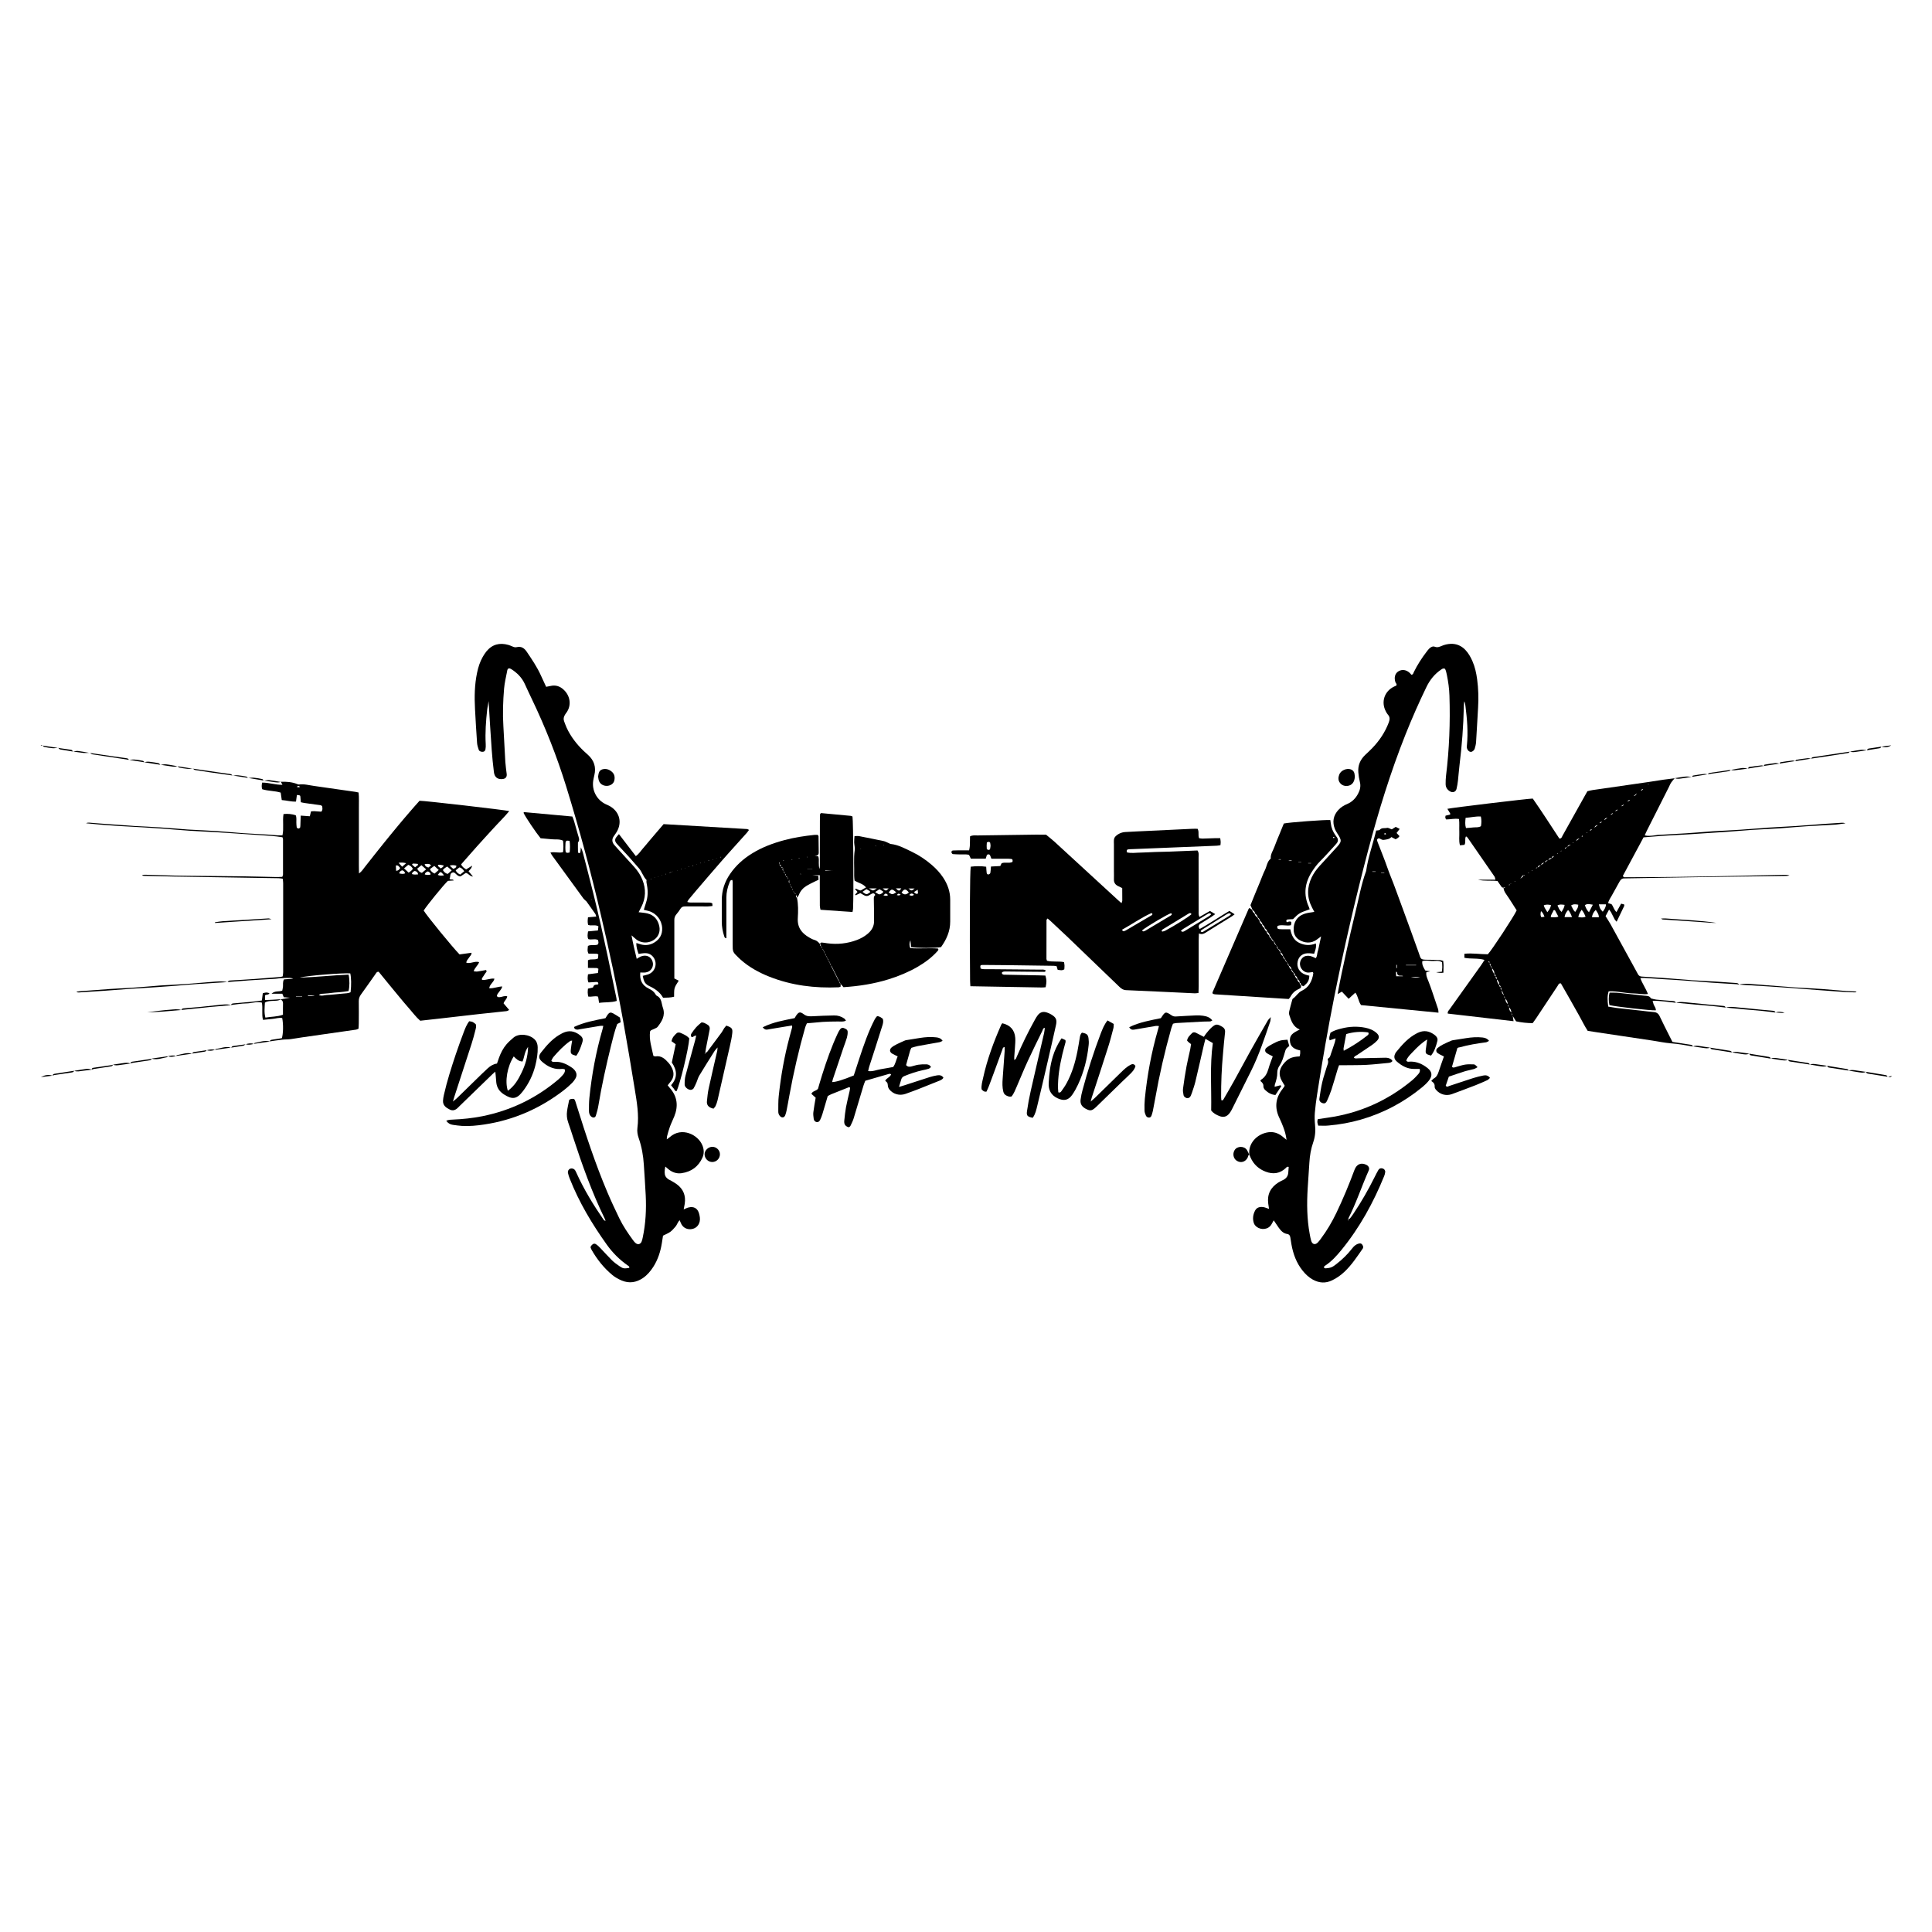 <?xml version="1.0" encoding="utf-8"?>
<!-- Generator: Adobe Illustrator 25.4.1, SVG Export Plug-In . SVG Version: 6.00 Build 0)  -->
<svg version="1.1" id="Capa_1" xmlns="http://www.w3.org/2000/svg" xmlns:xlink="http://www.w3.org/1999/xlink" x="0px" y="0px"
	 viewBox="0 0 3840 3840" style="enable-background:new 0 0 3840 3840;" xml:space="preserve">
<g>
	<path d="M452.2,1952.1c0.8-0.9,1.4-2.1,2.4-2.6c1-0.6,2.3-0.6,3.5-0.7c16-1,32.1-1.8,48.1-3c16.8-1.2,33.6-2.6,50.4-4
		c1.6-0.1,3.1-0.6,5.2-1.1c0.4-2.7,1-5.4,1-8.1c0.1-59.1,0.1-118.2,0-177.3c0-2.8-0.5-5.5-0.8-8.8c-3-0.4-5.7-1-8.4-1
		c-17.7-0.3-35.4-0.5-53.1-0.8c-51.1-0.8-102.2-1.6-153.3-2.5c-20.5-0.4-41-0.9-61.5-1.4c-1.2,0-2.3-0.4-3.5-1.5c2-0.3,4-0.8,6-0.7
		c20.9,0.6,41.8,1.2,62.7,1.8c7.6,0.2,15.3,0.2,22.9,0.3c37,0.4,74,0.6,111.1,1.1c21.3,0.3,42.6,1,63.9,1.4c4,0.1,7.9-0.2,12.3-0.4
		c0.6-1.8,1.4-3.3,1.4-4.7c0.1-23.3,0.1-46.6,0-69.9c0-1.1-0.6-2.3-1.1-4.1c-3.7-0.5-7.6-1.1-11.5-1.6c-3.6-0.4-7.2-0.8-10.8-1.1
		c-22.5-1.6-44.9-3.1-67.4-4.6c-13.2-0.9-26.5-1.8-39.7-2.6c-18.5-1.1-36.9-1.9-55.4-3.1c-17.2-1.1-34.5-2.7-51.7-4
		c-12.4-0.9-24.9-1.7-37.3-2.5c-17.3-1-34.5-1.8-51.8-2.9c-21.6-1.4-43.1-3.1-64.7-5.4c4-2.1,8.2-0.9,12.3-0.7
		c6.4,0.4,12.8,1,19.2,1.5c19.6,1.4,39.3,2.8,58.9,4.2c1.6,0.1,3.2,0.3,4.8,0.4c17.7,0.9,35.3,1.7,53,2.9
		c17.6,1.2,35.2,2.7,52.9,4.1c1.2,0.1,2.4,0.2,3.6,0.2c18.5,1,36.9,1.8,55.4,3c17.2,1.1,34.4,2.9,51.7,4.1
		c16.4,1.1,32.9,1.8,49.4,2.8c6.4,0.4,12.8,1.1,19.2,1.5c3.1,0.2,6.2,0,9.9,0c3.1-14.1-0.2-28.3,2.1-42.3c8.6-0.9,16.5-0.1,24.3,2.4
		c2,4.8,1,9.7,1.2,14.4c0.2,3.2,0.1,6.4,0.7,9.6c0.2,1,2.3,2.4,3.5,2.4c1.2,0,3.2-1.3,3.4-2.3c0.6-3.1,0.4-6.4,0.6-9.6
		c0.2-4.3,0.3-8.7,0.5-13.8c6.3,0.5,11.8,0.8,18.1,1.3c0.7-3,1.4-6,2.3-9.7c1.9-0.1,4.2-0.5,6.5-0.4c4.8,0.2,9.6,0.7,14,1
		c3.2-3.7,2.2-7.2,1.7-11c-0.9-0.6-1.8-1.6-2.9-1.8c-10.7-1.6-21.5-3-32.3-4.5c-2.3-0.3-4.6-0.9-7.2-1.5c-0.3-4-0.5-7.5-0.9-11.1
		c-0.3-2.6-0.9-2.8-6.9-3.3c-0.6,4.1-1.2,8.3-1.8,13.1c-9.6,0.5-18.5-2.3-28.3-3c-0.7-4.9-1.3-9.6-2.1-14.8
		c-11.8-3.7-24.5-3-36.7-6.7c-1.5-4.2-1.2-8.4-0.2-13.2c13.6-0.1,26.3,4.6,40.4,4.4c-1.3-2.4-2.3-4.3-3.3-6.2c0,0-0.3,0.2-0.3,0.2
		c11.3-0.5,22.4,0.3,33,4.5c1.1,0.4,2.3,1,3.4,0.9c10.2-1.5,20,1.5,29.9,2.8c27.5,3.8,55,7.8,82.4,11.8c1.9,0.3,3.8,0.8,6.2,1.3
		c1.2,10.7,0.4,21.1,0.6,31.5c0.1,10.9,0,21.7,0,32.6c0,10.5,0,20.9,0,31.4c0,10.9,0,21.7,0,32.6c0,10.3-0.1,20.6,0.2,32.7
		c6.1-4.2,8.4-8.9,11.6-12.7c3.3-4,6.4-8.2,9.7-12.3c3.2-4.1,6.5-8.2,9.7-12.3c3.2-4.1,6.5-8.2,9.8-12.3c3.3-4.1,6.6-8.2,9.8-12.2
		c3.3-4.1,6.6-8.1,9.9-12.2c3.1-3.7,6.1-7.5,9.2-11.2c3.3-4,6.7-8,10-12.1c3.4-4,6.7-8,10.1-12s6.8-8,10.2-11.9s6.8-7.9,10.3-11.9
		c3.4-3.9,6.9-7.8,10.1-11.3c8.6-0.3,170,18.3,178.3,20.5c-10.1,12.3-21.4,23.1-31.8,34.6c-10.8,11.9-21.8,23.7-32.5,35.7
		c-10.5,11.7-20.8,23.5-31.3,35.5c1.9,5.2,6,7.5,9.9,10.1c4-2.5,7.6-4.7,12-7.4c-1.7,5.1-1.7,5.1-7.2,11c2.6,3.1,5.1,6.3,8.8,10.7
		c-6.9-0.7-8.9-6.5-14.3-7.3c-3.3,2.2-6.9,4.6-10.4,6.9c-6.6,0.2-9.1-6.5-13.9-8c-8.9,0.8-5.3,8.5-8.1,12.6c1.8,3.3,6.3-0.2,8.5,3.5
		c-4.2,0.3-8.1,0.5-11.7,0.8c-9,8.6-41.7,48.7-48.1,59c6.7,11.1,58.1,73.9,71.3,87.2c7.4-1,15.3-2.2,23.8-3.3
		c0.3,4.5-3.1,6.5-4.8,9.4c-1.9,3.3-5.5,5.8-5.5,10.5c8.7,2.3,16.6-3.9,25.4-1.3c-2.1,6.6-8.6,10.7-10.8,18.2
		c2.9,0.2,5.1,0.8,7.2,0.5c5.9-0.8,11.8-2,17.3-3c2.7,3.5-0.5,4.8-1.5,6.6c-2,3.5-4.5,6.6-6.6,10c-0.3,0.5,0,1.5,0.1,2.9
		c8.3,1.4,16.1-3.5,24.7-2.3c-1.3,7.4-9.5,11-10.3,19.1c8.9,0.5,16.8-3.3,25.9-3.6c-1.8,7.7-9,11.8-10.8,18.4c1.2,3.4,3.7,3,6.1,2.8
		c4.7-0.3,9.2-3.3,14.5-1.6c-0.3,5.5-5.7,8.5-7.2,14c3.4,4,7,8.3,11,12.9c-2.6,2.7-5.9,2.6-8.8,2.9c-17.2,1.9-34.4,3.6-51.6,5.5
		c-25.6,2.9-51.2,5.8-76.8,8.8c-13.2,1.5-26.3,3-39.5,4.4c-8.6-7.5-14.9-16.3-22.1-24.4c-6.9-7.8-13.6-15.9-20.3-24
		c-7-8.3-13.8-16.7-20.7-25.1c-6.6-8.1-13.2-16.1-19.4-23.8c-3.9-0.3-4.8,2.2-6.1,4.1c-9.8,13.8-19.4,27.7-29.3,41.3
		c-3,4.1-4.3,8.4-4.2,13.4c0.2,14.5,0.1,29,0,43.4c0,3.6-0.3,7.1-0.5,10.9c-1.8,0.7-3.2,1.7-4.7,1.9c-35.4,5.1-70.9,10.1-106.3,15.2
		c-8,1.1-15.9,2.7-23.9,3.7c-5.5,0.7-11.2,0.4-16.8,1.1c-8.4,0.9-16.7,2.2-25,3.4l0.2,0.2c0.5-2.3,2-3.2,4.2-3.5
		c6.7-1,13.4-2.1,19.9-3.1c2.8-8.5,3.2-27.5,0.7-40c-6.2-1.3-12.4,1-18.7,1.6c-6.3,0.6-12.7,1.3-19.5,2c-3-11.5,0-22.8-2.2-34.3
		c-10.4-2.7-20.5,1.5-30.7,1.6c-10.4,0.1-20.7,2.1-31.1,3.2c0,0,0.2,0.1,0.2,0.1c0.8-2,2.3-3.1,4.5-3.3c11.1-0.9,22.3-1.8,33.4-2.9
		c7.9-0.8,15.8-1.9,23.7-2.9c0.7-5.3,1.3-10,1.8-14.4c7.1-2,7.1-1.9,13.2-0.2c-1.6,3.9-5.8,2.2-8.8,4.4c0,2.5,0,5.4,0,9.2
		c10.9,0,21.1-1,31.4-1.5c-4.5,3.5-9.9,2.8-15,3.2c-5.5,0.4-11.2,0.1-16.6,3.5c-0.4,9.6-1.8,19.3,1,29.8c11.8-2.1,23.4-1.5,34.9-5.7
		c0-7.9-0.1-15.4,0.1-22.9c0.1-3.8-2-5.8-4.7-7.7c5.8-1,11.7-2.1,18.6-3.3c-4.6-0.4-8.2-0.6-12.4-0.9c-0.8-2-1.7-4.1-2.9-7
		c-6.3,0-12.9,0-21.4,0c7-6.4,14.5-3.4,21.3-6.1c0.4-2.2,1.1-4.8,1.4-7.4c0.5-4.7-0.9-9.6,2-14.9c5.9-0.4,12.2-0.9,18.5-1.4
		c-4.5-2.1-9.1-1.6-13.7-1.5c-4.4,0.1-8.8,0.3-13.2,0.6c-2.8,0.2-5.6,0.9-8.4,1c-17.6,1.1-35.3,2-52.9,3.2
		c-14.4,1-28.8,2.3-43.2,3.4L452.2,1952.1z M595.8,1943.1c32.5-0.9,64.8-4.6,97.1-6c2.2,10.8,2.1,24.2-0.2,32.7
		c-3.1,0.5-6.2,1-9.4,1.4c-3.2,0.4-6.4,0.8-9.6,1c-3.2,0.3-6.4,0.3-9.6,0.7c-3.6,0.4-7.2,1-10.8,1.3c-3.2,0.3-6.4,0.4-9.6,0.8
		c-3,0.3-6.3-0.3-10,2.6c6.1,2.8,11,0.1,15.9,0c5.2-0.1,10.4-0.7,15.6-1.2c5.6-0.5,11.2-1.1,16.8-1.6c5.1-0.5,10.3-0.4,14.8-2.6
		c1.7-14.6,1.4-28.9-0.6-37.5C683.9,1933.4,609.2,1939.1,595.8,1943.1z M803.1,1726c3.3,3.1,6.1,5.6,9.1,8.4
		c2.2-1.6,3.9-2.6,5.3-3.9c1.1-1,2-2.2,3.2-3.5c-2.1-3.9-4.7-6.6-9.3-8.1C809,1720.9,806.4,1723.2,803.1,1726z M847,1727.9
		c-3.5-3.1-6.2-5.5-9.4-8.3c-2.9,2.4-5.6,4.7-8.4,7c2.3,4.2,4.8,7.1,9.3,8.3C840.9,1732.9,843.4,1730.9,847,1727.9z M880.2,1729.3
		c2.4,3.8,4.9,6.6,9.7,7.7c2.4-2.1,4.9-4.4,7.9-7.1c-3.3-2.9-6-5.2-8.9-7.6c-2,1.3-3.8,2.2-5.3,3.5
		C882.4,1726.7,881.4,1728,880.2,1729.3z M854.5,1727.5c2,4.4,5,6.8,9.3,8.8c2.5-2.2,5.1-4.5,8.2-7.2c-3.2-3-5.8-5.3-8.8-8.1
		C860.1,1723.3,857.3,1725.4,854.5,1727.5z M905.7,1729.8c1.7,4.2,4.8,6.4,9,8.5c2.5-2,5-4.2,8.1-6.7c-2.9-3.7-5.2-6.7-9.7-7.6
		C910.6,1725.9,908.2,1727.9,905.7,1729.8z M893.8,1720.5c2.9,2.7,5.1,4.6,7,6.4c3.4-1.2,6.1-2.1,6.3-6.3
		C903.1,1719.6,899.2,1718.9,893.8,1720.5z M799.3,1722.7c2.7-2.4,4.9-4.3,8-7c-5.5-1.5-9.5-1.5-15.1-0.8
		C794.9,1717.9,796.8,1720,799.3,1722.7z M856.9,1720c-4.1-3.4-4.1-3.4-12.9-2.4c0.9,3.9,3.5,5.7,7.5,6.7
		C853.3,1723,855,1721.5,856.9,1720z M795.4,1725.1c-2.4-2-3.4-6.1-8.6-4.8c0.2,3.6,0.4,7,0.5,10.6
		C791.7,1730.6,793.6,1728.3,795.4,1725.1z M831.1,1737.9c-0.7-4.3-3.2-6.2-6.9-6.8c-2.6,1.3-5.1,2.3-5.4,6.2
		C822.8,1738.7,826.9,1738.3,831.1,1737.9z M882.6,1739.8c-6.8-8.3-7-8.3-12.5-0.9C873.9,1740.9,877.7,1740.5,882.6,1739.8z
		 M831,1719.1c-0.4-0.9-0.6-2.1-1-2.1c-3.1-0.3-6.3-0.6-9.4-0.6c-0.4,0-0.8,1-1.7,2.1c1.9,1.7,3.9,3.4,6.1,5.3
		C827.4,1721.9,829.2,1720.5,831,1719.1z M881.7,1720.1c-10-2.1-10.7-2.1-11.4,1.1c1.7,1.4,3.7,3.1,5.8,4.9
		C878.6,1724.1,881.5,1723.4,881.7,1720.1z M855.9,1738.1c-0.3-3.7-2.8-4.8-5.3-6.1c-3,1-5.7,2.3-6.3,6.1
		C848.3,1739,852.1,1739.6,855.9,1738.1z M805.4,1735.7c-1.3-3-2.9-5.3-6.2-5.9c-2.7,1.2-5.2,2.3-5.6,6.2
		C797.4,1736.7,801,1737.8,805.4,1735.7z M612.2,1978.2c0,0.5,0,0.9,0,1.4c2.3,0,4.6,0.1,7,0c1.8-0.1,3.6-0.5,5.4-0.7
		c-0.1-0.2-0.1-0.4-0.2-0.6C620.3,1978.2,616.2,1978.2,612.2,1978.2z M588.2,1980.7c0,0.2,0,0.5,0,0.7c4.1,0,8.3,0,12.4,0
		c0-0.2,0-0.5,0-0.7C596.4,1980.7,592.3,1980.7,588.2,1980.7z M589.7,1564.1c2.2,0.4,3.9,0.7,5.5,0.8c0,0,0.5-1.6,0.3-1.8
		C593.9,1561.9,592.1,1561.5,589.7,1564.1z"/>
	<path d="M3364.9,2080c-14.6-2.6-29.1-5.2-43.9-6.3c-12.4-1-24.6-3.6-36.9-5.5c-36.1-5.4-72.2-10.8-108.4-16.2c-6.3-1-12.7-2-20-3.1
		c-6.3-9.5-11.4-20.4-17.3-30.8c-6.1-10.8-12.1-21.7-18.3-32.5c-5.9-10.5-11.9-20.9-17.7-31c-4.4-0.7-5,2.7-6.4,4.8
		c-14.3,21.4-28.4,42.8-42.6,64.2c-2.2,3.3-4.6,6.5-7.1,10c-11.3-0.1-22.4-1.3-33-3.6c-2.5-4-4.7-7.7-7-11.3
		c-0.7-1.8-1.4-3.7-2.1-5.5c-0.5-4.4-1.8-8.4-5.1-11.5c-0.7-1.8-1.4-3.7-2-5.5c-0.8-4.2-1.8-8.4-5.3-11.3c-0.7-1.8-1.3-3.7-2-5.5
		c-1.7-3.9-3.4-7.7-5-11.6c-0.6-1.9-1.2-3.8-1.8-5.7c-1-1.5-0.6-4.3-3.7-3.6c1.4-5.1-1.1-8.8-4.5-12.1c0.3-2.2,0.3-4.3-1.9-5.6
		c-0.5-1.9,0.2-4.7-3.4-3.9c1.9-5.2-1-8.9-4-12.6c-0.1-2.4-0.7-4.2-3.7-3.6c1.5-4.1,1.3-4.6-1.7-5.9c0.1-1.2,0.4-2.3,0.2-3.4
		c0-0.3-1-0.6-1.6-0.9c-0.1,0.4-0.3,0.9-0.1,1.1c0.5,1,1.2,1.9,1.9,2.9c0.5,2,1,4,1.5,6c1.3,1.2,2.5,2.3,3.8,3.5
		c-1,4.9,2.7,8.4,4,12.6c0.9,1.5,0.8,3.8,3.3,3.9c-0.5,2.2-0.5,4.3,1.9,5.6c0,4.6,2.3,8.3,4.6,12c0.6,1.8,0.8,4,3.6,3.7
		c-0.7,2.4-1.7,4.8,1.9,5.6c-0.7,4.9,1.1,8.7,5,11.6c-0.4,2.2-0.8,4.5,2,5.5c-0.2,4.7,1.3,8.6,5.3,11.3c-0.4,2.3-0.9,4.6,2.1,5.5
		c-0.5,4.8,1.3,8.6,5,11.5c-0.4,2.2-0.7,4.5,2.1,5.5c0.5,3.5,1.1,7,1.7,11.4c-43.8-5-87.1-10-130.7-15.1c-0.9-4.2,2-6.3,3.7-8.7
		c20.7-29.1,41.5-58.1,62.3-87.2c2.3-3.2,4.3-6.6,7-10.8c-13.6-4-26.9-1.5-40-4.2c0-2.7,0-5,0-8c15.8-1.7,31.3,1,46.6,1
		c8-8.4,51.3-74.3,57.3-87.3c-2.5-3.9-5.2-8.3-8-12.6c-4.6-7.1-9-14.2-13.9-21.1c-2.7-3.7-4-7.7-4.4-12c0.7,0.4,1.4,0.8,2.1,0.9
		c0.4,0,0.8-0.7,1.2-1.1c-0.3-0.1-0.7-0.2-1-0.2c-0.7,0.1-1.4,0.4-2.2,0.6c-1.8,0.8-3,0-4-1.4c-2.5-3.6-5-7.3-7.9-11.4
		c-12.7-1.5-25.8,0.6-38.7-2.6c11.2,0,22.4,0,34.6,0c-0.8-2.8-0.9-4.8-1.8-6.2c-17.8-25.8-35.6-51.6-53.5-77.4
		c-0.6-0.9-1.7-1.4-3.2-2.6c-3.2,5.3,0.3,11.4-3.1,16.9c-2.5,0.3-5.6,0.6-8.9,0.9c-2.6-9.2-0.9-18.1-1.3-26.8
		c-0.4-8.3,0.5-16.7-0.6-25.5c-9-1.4-17.3,0.9-25.6,0.9c-0.6-1.3-1.4-2.3-1.6-3.4c-0.2-1.1,0.2-2.3,0.5-4.1c3-0.7,6-1.4,9-2.1
		c0.1-0.9,0.4-1.8,0.1-2.4c-1.7-3-3.6-6-5.5-9.1c7.5-2,161-20.4,169.7-20.4c18.2,25.9,35.4,53,52.9,79.5c4.4,0.2,4.9-3.2,6.1-5.4
		c14.6-25.9,29-51.9,43.5-77.9c1.9-3.5,3.9-7,6.1-10.8c3.4-0.8,6.9-1.8,10.4-2.3c37-5.4,74-10.7,111-16c9.9-1.4,19.9-3.1,29.8-4.6
		c7.5-1.1,15.1-1.9,22.7-2.9c0,0-0.2-0.2-0.2-0.2c-2.4,2.9-5.2,5.7-7.3,8.9c-2,3-3.2,6.5-4.9,9.7c-14.3,28.3-28.6,56.7-42.9,85
		c-1.6,3.1-3,6.4-4.7,10.2c6.4,1.5,11.9,0.8,17.4,0.3c2.8-0.2,5.6-1,8.4-1.2c18.5-1.1,36.9-2,55.4-3.2c16.8-1.1,33.7-2.5,50.5-3.8
		c1.2-0.1,2.4-0.3,3.6-0.3c18.5-1,36.9-1.9,55.4-3.1c16.8-1.1,33.7-2.5,50.5-3.7c1.2-0.1,2.4-0.3,3.6-0.4c18.5-1,36.9-2,55.4-3.2
		c16.8-1.1,33.7-2.5,50.5-3.8c2.8-0.2,5.6-0.4,8.4-0.6c10.8-0.7,21.6-1.5,32.5-2.1c2.4-0.1,4.7,0,7.2,1.2c-3.1,0.4-6.2,0.8-9.3,1.2
		c-3.6,0.4-7.2,1.1-10.8,1.3c-18.9,1.1-37.8,2-56.6,3.2c-16,1-32.1,2.5-48.1,3.7c-1.6,0.1-3.2,0.3-4.8,0.4
		c-18.9,1.1-37.8,2-56.6,3.2c-16.4,1.1-32.9,2.6-49.3,3.8c-14.8,1.1-29.7,2-44.5,2.9c-10,0.7-20,1.4-30.1,2
		c-18.5,1.1-36.9,2-55.4,3.2c-11.6,0.8-23.2,1.9-35.6,2.9c-13.7,25.6-27.5,51.3-41.1,76.5c1.3,3.4,3.6,2.8,5.4,2.8
		c34.2-0.2,68.4-0.2,102.6-0.7c41.4-0.5,82.9-1.4,124.3-2.2c29.4-0.6,58.7-1.4,88.1-2c3.6-0.1,7.1,0,10.8,1.4c-2,0.3-4,0.8-6.1,0.8
		c-60.8,0.9-121.5,1.7-182.3,2.6c-45.1,0.7-90.1,1.5-135.2,2.3c-1.6,0-3.2,0.1-4.8,0.1c-4.6-0.1-7.3,2.4-9.4,6.3
		c-5,9.2-10.2,18.2-15.2,27.4c-2.6,4.9-6.2,9.3-7.6,15.4c2.5,0.8,4.7,1.4,6.8,2.1c3.8,4.6,4.7,11.1,9.9,15.7
		c3.1-5.6,6-10.8,9.2-16.7c2.1,0.5,4.2,1.1,6,1.5c0.1,1.5,0.5,2.4,0.2,3c-4.8,10.1-9.7,20.2-15.1,31.4c-1.8-2.1-3.2-3.3-4-4.8
		c-2.5-4.6-4.7-9.3-7.1-14c-0.9-1.6-2.1-3-3.9-5.4c-2.7,5.1-5,9.3-7,13.1c3.4,5.5,6.8,10.5,9.7,15.7c16.9,30.6,33.7,61.3,50.5,92
		c1.4,2.5,2.7,4.9,4,7.4c1.6,3.1,4,4.8,7.6,5c13.6,0.8,27.3,1.6,40.9,2.6c18,1.3,36.1,2.8,54.1,4.2c1.6,0.1,3.2,0.4,4.8,0.5
		c16.9,1,33.7,1.8,50.6,2.9c12.4,0.8,24.9,1.7,37.3,2.6c2.5,0.2,4.8,0.7,5.8,3.4l0.2-0.1c-1.6-0.3-3.1-0.8-4.7-0.9
		c-16.8-1-33.7-1.9-50.5-3.1c-17.2-1.2-34.4-2.9-51.6-4.1c-14.8-1.1-29.6-1.9-44.5-2.8c-12.4-0.8-24.8-1.7-37.2-2.5
		c-2.3-0.1-4.6,0.2-7.9,0.4c4.1,11.3,10.9,20.3,15.1,31.6c-9.7,1.4-18.2-1-26.7-1.1c-8.4-0.2-16.8-1.1-25.1-2.3
		c-8.8-1.3-17.5-2.4-26.2-2c-2.6,7.7-2.9,16.7-0.9,30.4c5.2,0.8,10.6,1.9,16.1,2.6c16.7,2,33.5,3.8,50.2,5.6c8,0.9,15.9,2,23.9,2.6
		c5.8,0.4,9.5,2.9,12,8.3c6.1,13.1,12.8,25.9,19.2,38.8c2,3.9,4,7.8,6.2,12.3c12.2,1.9,24.5,3.9,36.7,5.7c2.3,0.3,3.6,1.4,3.9,3.7
		L3364.9,2080z M3001.4,1757.7c-0.7,0.2-1.3,0.3-2,0.6c-0.3,0.1-0.4,0.5-0.7,0.7c0.6,0.1,1.5,0.5,1.8,0.2c0.4-0.4,0.4-1.2,0.5-1.9
		c0.9-0.3,1.8-0.6,2.7-0.9c-0.3-0.1-0.8-0.5-0.9-0.4C3002.3,1756.6,3001.9,1757.1,3001.4,1757.7z M3026.7,1739.4
		c-1.2,1.6-2.3,3.3-5,7.1C3025.5,1743.4,3028.3,1742.8,3026.7,1739.4c1,0.4,2.1,0.8,3.2,1.2c0.1-0.4,0.2-0.8,0.3-1.2
		C3029,1739.4,3027.9,1739.4,3026.7,1739.4z M3055.6,1724.8c2.4-1.7,4.7-3.4,7.1-5.1c2.3-1.7,4.6-3.5,6.9-5.2
		c2.4-1.6,4.8-3.2,7.3-4.8c2.7-1.4,5.3-2.7,8-4.1c1.4-1.4,2.7-2.8,4.1-4.2c-2.5,0.6-5.4,1-4,4.3c-4.8-0.5-5.9,0.1-7.8,4.3
		c-3.7-0.3-6.2,1.2-7.2,4.8c-3.7-0.1-6.4,1-7,5.1c-4.9,0.1-6,1-7.1,5.1c-0.7-0.2-1.3-0.7-2-0.7c-0.4,0-0.7,0.8-1.1,1.2
		c0.3,0.1,0.7,0.3,0.9,0.2C3054.3,1725.5,3055,1725.1,3055.6,1724.8z M3115.4,1683.1c1.7-1.1,3.4-2.1,6.9-4.4
		c-4.6,1-6.7,1.6-6.6,4.6c-1.9,0.7-3.8,1.3-5.6,2c0.3,0.5,0.5,1,0.8,1.6C3112.4,1685.7,3113.9,1684.4,3115.4,1683.1z M2913,1625.5
		c-0.7,7.3-1.4,13.5,0.7,20.3c5-0.4,9.8-0.6,14.5-1.2c5.1-0.6,10.4,0.6,15.3-2.5c1.1-6.3,1.3-12.5-0.2-19.2
		C2933,1622.2,2923.7,1624.8,2913,1625.5z M3165.9,1798.2c-6.5-1.1-11.2-2.6-15.9,1c2.1,5.1,3.7,9.7,8.2,13.9
		C3160.8,1808.1,3163,1803.9,3165.9,1798.2z M3177.8,1797.4c2.4,9,2.5,8.9,7.8,14.7c3.2-4.5,6.3-8.8,6.4-14.7
		C3187.2,1797.4,3182.9,1797.4,3177.8,1797.4z M3090.5,1809c-0.9,0-1.8,0-2.6,0.1c-1.4,4.6-5.4,8-5.6,13.8c5.2,0.1,9.7,1,15.1-1
		C3094.8,1817.1,3092.7,1813.1,3090.5,1809z M3109.8,1798.5c-4.9-0.5-9.3-1.7-14.2,1.2c2.3,4.7,3.7,9.1,8.2,12.9
		C3106.4,1807.8,3109.2,1804.1,3109.8,1798.5z M3124.5,1822.8c-2.3-5.9-4-10.3-7.8-14.1c-3.6,4.2-6.3,8.3-7,14.1
		C3114.5,1822.8,3118.8,1822.8,3124.5,1822.8z M3143.6,1808.2c-3.2,5.1-5.7,9.1-6.6,14.6c5,0.5,9.4,1.6,14.5-0.9
		C3149.4,1817.2,3147.7,1812.9,3143.6,1808.2z M3130.9,1812.5c2.8-4.6,6.2-8.4,6-14.3c-5-1-9.5-1.7-14.2,1.5
		C3125.5,1804.2,3126.5,1809.1,3130.9,1812.5z M3082.8,1799c-4.9-1.2-9.4-1.6-14.4,0.3c0.6,1.9,0.9,3.5,1.7,4.8
		c1.5,2.8,3.2,5.4,5.4,9C3079,1808.5,3081.8,1804.5,3082.8,1799z M3177.8,1823.1c0.2-6-3.2-9.8-6.1-14.6c-4.4,4.3-6.8,8.6-7.5,14.6
		C3169.2,1823.1,3173.3,1823.1,3177.8,1823.1z M3062.8,1810.9c-0.9,4.7-1.7,8.3,0.8,12.1c2-0.3,3.7-0.5,6.2-0.9
		C3068,1817.6,3066.7,1814,3062.8,1810.9z M3246.8,1582.4c4.2-1.4,4.2-1.4,6.6-5.6C3250.8,1579,3249.1,1580.4,3246.8,1582.4z
		 M3262.7,1571.5c0.9-0.9,1.9-1.8,2.9-2.8c0,0-0.6-0.7-0.7-0.7c-1.2,0.8-2.3,1.6-3.4,2.5C3261.7,1570.7,3262,1570.9,3262.7,1571.5z
		 M3239.4,1590.6c-0.5-0.5-0.9-1-1-0.9c-1.2,0.8-2.3,1.6-3.5,2.5c0.3,0.3,0.7,0.8,0.7,0.8
		C3236.9,1592.2,3238.1,1591.4,3239.4,1590.6z M3227.4,1600.2c-0.5-0.5-0.9-1-1-0.9c-1.2,0.8-2.4,1.7-3.6,2.5
		c0.3,0.2,0.7,0.8,0.8,0.7C3224.9,1601.8,3226.1,1601,3227.4,1600.2z M3215.2,1609.9c-0.5-0.5-0.9-1-1-0.9c-1.2,0.8-2.4,1.7-3.6,2.5
		c0.3,0.3,0.7,0.8,0.8,0.7C3212.6,1611.5,3213.8,1610.7,3215.2,1609.9z M3194.9,1625.4c-4.5,0.7-5.5,1.8-6.1,4.7
		C3190.9,1628.5,3192,1627.6,3194.9,1625.4z M3183.7,1634.1c-0.4-0.5-0.8-1-0.9-1c-1.2,0.8-2.4,1.6-3.6,2.4c0.3,0.3,0.7,0.8,0.8,0.7
		C3181.3,1635.6,3182.5,1634.8,3183.7,1634.1z M3175.7,1640c-4.4,0.5-5.3,1.7-6.6,5C3171.8,1642.9,3172.9,1642,3175.7,1640z
		 M3164.4,1648.4c-2.3-0.1-4.1,0.2-4.2,3.2C3162,1650.2,3163.2,1649.3,3164.4,1648.4z M3145.8,1662.1c0.3-1.2-2.7-1.8-1.7,1.3
		C3145.5,1662.3,3146.7,1661.4,3145.8,1662.1z M3139.4,1666.5c-4.4,0.6-5.2,1.8-6.9,5.2C3135.5,1669.5,3136.7,1668.6,3139.4,1666.5z
		 M3205.8,1617.2c-0.4-0.4-0.8-1-0.9-0.9c-1.2,0.8-2.4,1.6-3.5,2.4c0.2,0.3,0.6,0.8,0.7,0.8
		C3203.4,1618.7,3204.6,1617.9,3205.8,1617.2z M3096,1695.6c-0.3,0.2-0.6,0.4-0.9,0.5c0.2,0.3,0.3,0.5,0.5,0.8
		c0.4-0.3,0.9-0.6,1.3-1C3096.6,1695.8,3096.3,1695.7,3096,1695.6z M3102.9,1690.8c-0.3,0.2-0.6,0.3-0.9,0.5
		c0.2,0.3,0.3,0.5,0.5,0.8c0.4-0.3,0.9-0.6,1.3-1C3103.5,1691,3103.2,1690.9,3102.9,1690.8z M3126.2,1674.3c0.1,0.3,0,0.7,0.2,0.8
		c0.3,0.1,0.7,0.1,1,0.1c-0.1-0.4-0.2-0.8-0.2-1.2C3126.9,1674,3126.6,1674.1,3126.2,1674.3z M3154.6,1654.9c-0.3-0.1-0.7-0.2-1-0.3
		c-0.1,0.4-0.1,0.9-0.2,1.3c0.4-0.1,0.7-0.1,1-0.3C3154.6,1655.5,3154.6,1655.1,3154.6,1654.9z M3276.8,1558.5
		c-0.3-0.1-0.6-0.3-0.9-0.3c-0.3,0.1-0.4,0.4-0.6,0.7c0.5,0.1,1,0.2,1.4,0.4C3276.8,1559.1,3276.8,1558.8,3276.8,1558.5z
		 M3038.7,1735.1c-0.1-0.3-0.1-0.7-0.2-0.7c-0.3-0.1-0.7-0.1-1-0.1c0.1,0.4,0.2,0.8,0.2,1.2
		C3038,1735.4,3038.4,1735.2,3038.7,1735.1z M3044.5,1729.8c0.1,0.3,0.1,0.6,0.2,0.7c0.3,0.1,0.7,0.1,1,0.1
		c-0.1-0.4-0.2-0.8-0.3-1.2C3045.1,1729.5,3044.8,1729.7,3044.5,1729.8z M3010.3,1751.6c0.1,0.2,0,0.6,0.2,0.7
		c0.3,0.1,0.6,0.1,0.9,0.1c-0.1-0.4-0.1-0.8-0.2-1.1C3010.9,1751.3,3010.6,1751.4,3010.3,1751.6z"/>
	<path d="M2012.4,1713.1c0.5-2.9,0.7-5.5-2.7-5.9c-3.2-0.4-6.4-0.4-9.6-0.4c-9.7,0-19.3,0-29.6,0c-0.8-2.1-1.6-4.3-2.5-6.4
		c-1.3-2.8-3.5-2.8-6.4-1.4c-0.7,2.3-1.5,4.8-2.4,7.7c-9.9,0-19.5,0-29.6,0c-1.1-2.3-2.2-4.8-3.6-7.7c-6-1.5-12.5-0.5-18.8-0.8
		c-4.4-0.2-8.9-0.1-13.2-0.6c-1.1-0.1-2.5-1.9-2.8-3.1c-0.5-2.2,0.7-4,3.1-4.1c3.6-0.2,7.2-0.3,10.8-0.3c6.8,0,13.6,0,21.1,0
		c0.6-3.3,1.3-5.9,1.4-8.6c0.3-6.4,0.3-12.8,0.4-19.1c5.1-2.8,10-1.9,14.7-1.9c38.6-0.6,77.3-1.1,115.9-1.6
		c6.8-0.1,13.7,0.1,20.5,0.1c5.5,4.6,11.3,9,16.6,13.8c42.1,38.6,84.1,77.3,126.2,116c2,1.9,4.1,3.7,7.1,6.3
		c0.8-2.2,1.6-3.5,1.6-4.7c0.1-8.4,0-16.8-0.1-25.2c-3.4-1.7-6.3-3-9.1-4.5c-5-2.7-7.6-6.9-7.4-12.7c0.2-5.6,0-11.3,0-16.9
		c0-17.7,0-35.4,0-53.1c0-5.5-1.2-11.6,3.5-16c5.4-5.1,12-7.9,19.5-8.3c7.6-0.3,15.3-0.9,22.9-1.2c36.6-1.8,73.2-3.5,109.8-5.2
		c3.6-0.2,7.2,0,10.6,0c3.5,6,0.4,12.4,3,18.7c1.9,0.2,4.2,0.8,6.5,0.8c8.9-0.2,17.7-0.6,26.6-0.9c2.7-0.1,5.5,0,8.9,0
		c0.4,3.1,0.8,5.3,0.9,7.6c0.1,1.9-0.3,3.9-0.5,6.4c-2.7,0.4-4.9,0.9-7.2,1c-55.9,2.3-111.8,4.6-167.7,6.8c-2.8,0.1-5.7,0.1-8.4,0.5
		c-3.3,0.5-3.2,2.9-2.7,5.9c9,2.3,18.2,0.5,27.4,0.5c9.7-0.1,19.3-0.9,29-1.2c9.3-0.3,18.5-0.4,27.8-0.7c9.7-0.3,19.3-0.8,29-1.2
		c9.2-0.4,18.4-0.7,27.2-1.1c3.3,4.7,2.2,9.3,2.2,13.6c0.1,35.4,0,70.8,0.1,106.1c0,3.8-0.7,7.8,1.6,12.5c7.1-4.1,13.6-7.8,20.8-12
		c3.1,1.8,6.4,3.8,10.6,6.3c-3.5,2.5-6,4.4-8.6,6.1c-6.8,4.3-13.7,8.4-20.5,12.7c-4.1,2.6-4.9,6-1.9,10.8c20-11.2,38.9-24,59.1-36
		c3.3,2.1,6.5,4.2,10.4,6.7c-2.5,1.9-3.9,3.2-5.6,4.2c-17.4,10.8-34.9,21.5-52.3,32.5c-4,2.5-7.8,3.7-13.1,1.4
		c-0.2,4.9-0.4,8.8-0.4,12.8c0,30.6,0,61.1,0,91.7c0,4.4-0.3,8.7-0.4,13.8c-2.9,0.3-5.1,0.8-7.4,0.7c-45.4-2.1-90.9-4.4-136.3-6.3
		c-5.9-0.2-9.6-2.8-13.5-6.6c-34.7-33.5-69.5-67-104.4-100.4c-10.5-10-21.1-19.8-31.7-29.7c-2-1.9-4.1-3.7-6.6-5.8
		c-1,1.4-2.2,2.2-2.2,3.1c-0.1,25.7-0.1,51.5-0.1,77.2c0,1.1,0.6,2.3,1.1,3.8c10.9,2.8,22.3,0.4,33.9,2.7c0.3,2.4,0.8,4.6,0.9,6.9
		c0.1,2.4-0.3,4.8-0.4,7.3c-4.2,3.1-8.5,1.6-13.2,1c-0.7-2.4-1.4-4.6-2.2-7.2c-1.8-0.2-3.7-0.7-5.7-0.7c-31.4-0.5-62.8-0.9-94.2-1.3
		c-15.7-0.2-31.4-0.4-47.1-0.4c-4.7,0-5.2,1.3-3.9,7.3c5.4,1.8,11.1,1,16.6,1.1c33.8,0.4,67.6,0.6,101.4,0.9c3.8,0,7.8-0.8,11.3,1.6
		c-0.7,3.6-3.1,2.8-4.7,2.8c-12.1,0-24.2-0.1-36.2-0.3c-13.3-0.1-26.6-0.3-39.8-0.4c-4.4,0-6.9,1.5-6.3,3.5c0.9,3,3.5,2.9,5.9,2.9
		c22.5,0.5,45.1,0.8,67.6,1.3c4.4,0.1,8.7,0.3,12.9,0.4c2.6,8.8,2.7,12.1,0.5,23.2c-2.5,0.2-5.3,0.6-8,0.5c-47-0.8-94-1.7-141.6-2.5
		c-0.2-4.3-0.6-7.8-0.6-11.4c-1-107.4-0.4-215.7,1.3-226.2c10-1.2,20.2-1.4,30.7,0.1c0.3,4.4,0.5,8.4,1,12.3
		c0.3,2.4,2.2,3.5,4.3,2.9c1.2-0.4,2.8-1.8,3-3c0.7-3.9,0.8-7.9,1.2-12.6c6.3-0.3,12.2-0.7,18.5-1c0.9-1.8,1.7-3.5,2.6-5.4
		C1997.4,1712.8,2005.5,1716.7,2012.4,1713.1z M2229.7,1848.2c1.6,1.4,2.5,2.6,3.3,2.6c1.5,0,3.1-0.6,4.4-1.4
		c17-9.9,33.9-19.8,50.8-29.8c1.2-0.7,2.9-1.6,2.1-3.7c-0.7-0.4-1.6-1.2-2-1C2267.9,1824.2,2249.7,1837.1,2229.7,1848.2z
		 M2446.9,1817c-1.6-0.9-2.6-1.8-3.5-1.8c-1.5,0.1-3.1,0.7-4.4,1.5c-17,10.5-34,21.1-50.9,31.8c-0.8,0.5-1.2,1.7-1.8,2.5
		c0.6,0.6,0.9,0.9,1.2,1.1c0.3,0.2,0.7,0.4,1.1,0.4c0.8,0,1.7,0.1,2.3-0.3c17.5-10.5,34.9-21.1,52.3-31.8
		C2444.4,1819.7,2445.4,1818.4,2446.9,1817z M2368.2,1817c-2.1-3.7-4.7-1.8-7-0.4c-16.8,10.1-33.5,20.3-50.2,30.6
		c-1.1,0.7-1.6,2.1-2.4,3.3c1,0.7,1.4,1.1,1.6,1.1c1.9-0.5,3.9-0.7,5.5-1.6C2337.5,1838.2,2362.1,1822.7,2368.2,1817z
		 M2269.8,1849.3c0.9,0.7,1.8,2,2.5,1.9c1.5-0.1,3.1-0.7,4.4-1.5c16.9-10,33.9-20.1,50.7-30.3c0.9-0.5,1.4-1.7,1.9-2.4
		c-0.7-0.8-1.3-1.9-1.7-1.9C2322.7,1815.8,2280,1840.9,2269.8,1849.3z M2407.4,1817.1c-3.2-3.3-5.6-1.4-7.9,0
		c-16,9.8-32.1,19.6-48.1,29.4c-1.6,1-2.8,2.4-4.3,3.7c3.3,3.1,5.6,1.4,8,0c16-9.8,32.1-19.5,48.1-29.4
		C2404.8,1819.9,2406,1818.4,2407.4,1817.1z M1968.8,1681.2c-0.3-2.4-0.2-4.4-0.8-6.2c-0.3-0.8-1.8-1.8-2.7-1.8
		c-1.4,0.1-3.8,0.9-3.9,1.5c-0.4,4.2-0.5,8.5-0.1,12.7c0.1,0.8,2.4,1.7,3.8,1.9c0.8,0.1,2.5-0.9,2.7-1.6
		C1968.4,1685.5,1968.5,1683.1,1968.8,1681.2z"/>
	<path d="M1269.3,1813.1c6.4,0.8,12,1.1,17.4,2.4c13.6,3.3,21.2,12.7,23.8,26c4.1,21.5-16.3,34.8-33.6,31.2c-4.8-1-9.2-2.8-13-6.1
		c-2.4-2.1-4.8-4.1-8.7-7.5c3,16.7,6.7,31.3,10.3,46.7c2.9-1.7,5.1-3.3,7.5-4.4c10.4-4.6,20.3-0.8,23.8,9
		c3.7,10.3-2.6,20.9-13.5,22.4c-3.5,0.5-7.1,0.1-10.7,0.1c-1.5,15.4,3.7,25.5,16.8,32c5.2,2.5,9.8,5.5,12.9,10.4
		c0.8,1.4,1.7,3.1,2.9,3.7c7.7,3.6,9.2,10.6,10.7,17.8c0.5,2.4,1.1,4.7,1.9,7c4.9,14.9-2.3,26.3-10.8,37.2c-1.4,1.8-4,2.6-6.1,3.7
		c-2.1,1.1-4.4,1.8-6.6,2.9c-0.7,0.3-1.1,1.1-2.2,2.3c-2.3,16.5,3.2,32.6,6.6,48.8c1.6,0.4,2.9,1.1,3.9,1c11.6-2.1,19,4.8,25.8,12.4
		c3.2,3.5,5.9,7.8,7.8,12.1c3.8,8.7,3.2,17.3-2.8,25c-2,2.5-4,5-6.3,7.9c1.6,2,2.9,3.9,4.5,5.6c14.8,16.9,16.8,35.8,8.6,56.2
		c-2.9,7.1-6.3,13.9-8.9,21.1c-2.2,6-3.8,12.3-5.5,18.5c-0.4,1.5-0.3,3.1-0.5,6c2.7-2,4.6-3.1,6.2-4.6c23.1-20.6,56.3-5.2,64.9,17.4
		c3,7.8,3.2,15.9-0.2,23.5c-8,18-22.2,28.2-41.5,31c-9.6,1.4-18.3-1.6-25.9-7.7c-2.1-1.7-4.1-3.5-6.4-5.5c-1.8,8.3-1.9,14.7,0.2,19
		c1,2.1,2.8,3.9,4.6,5.4c1.8,1.5,4.2,2.3,6.3,3.5c3.8,2.3,7.7,4.4,11.3,7c13.3,9.6,18.6,22.7,16.2,38.9c-0.5,3.5-1.3,7-2.1,11.4
		c3.8-1.6,6.5-3.1,9.4-3.8c10.6-2.8,18.4,1.6,21.2,12.2c1.3,5,2.4,10.1,1.2,15.5c-1.8,8.1-7.2,13.5-15.3,15.1
		c-8.5,1.6-16.5-1.8-20.7-9c-1.4-2.4-2.3-5.1-3.8-8.5c-4.1,3.8-5.1,9.1-8.4,12.8c-3.2,3.6-6.3,7.4-10.1,10.2
		c-4.2,3-9.2,4.9-14.6,7.7c-0.7,4.6-1.4,9.7-2.3,14.8c-2.7,16.8-7.8,32.8-17.1,47.3c-5.5,8.5-11.9,16.2-20.4,22
		c-13.3,9.1-27.5,11.2-42.4,5c-6.6-2.8-13.1-6.4-18.6-11c-16.9-14-30.3-31-41.2-50c-1-1.7-1.5-3.7-2.2-5.3c0.8-1.4,1.2-2.6,2-3.4
		c3.1-3.6,5.9-4.5,9.3-2.2c3.3,2.2,6.1,5.1,8.9,8c7.5,7.8,14.7,16,22.4,23.6c4.6,4.5,9.9,8.3,15.2,11.9c7,4.8,9.1,5,19.3,3.3
		c0.8-2.6-1.1-3.5-2.7-4.6c-16.4-11.4-30.3-25.3-41.8-41.4c-29.3-41-55.1-84-73.7-131.1c-1.5-3.7-2.8-7.6-3.6-11.5
		c-0.8-3.6,1.1-6.9,3.7-8.2c3.7-1.7,8.3-0.5,10.6,3c1.1,1.7,1.8,3.6,2.7,5.4c14.8,32.7,33.4,63.2,53.8,92.7c0.8,1.1,1.9,2,4,2.1
		c-0.6-1.4-1.1-2.8-1.7-4.1c-25.6-52.5-45.1-107.4-63.2-162.8c-3.1-9.5-6.1-19.1-9.5-28.6c-2.6-7.4-3.3-15-2.2-22.6
		c1-7.5,2.8-14.9,4.2-22.2c1.7-0.9,2.7-1.7,3.7-1.8c5.8-0.7,6.8-0.2,8.4,4.2c1.1,3,1.9,6.1,2.9,9.2c18.1,57.9,37,115.6,60.7,171.5
		c7.5,17.8,15.7,35.2,24.1,52.6c7.4,15.2,16.9,29.2,26.9,42.9c1.4,1.9,2.9,3.9,4.7,5.5c4.7,4.4,10.2,3.3,12.6-2.6
		c1.1-2.6,1.6-5.4,2.2-8.1c5.9-27.7,7.3-55.8,5.9-84c-1-20.1-2.4-40.1-3.7-60.2c-1.1-18.1-4.2-35.9-10.2-53.1
		c-2.3-6.6-3.5-13.4-2.6-20.2c3.4-26-1.1-51.3-5.2-76.7c-7.3-45.2-14.9-90.4-23-135.5c-12.6-70-27.7-139.5-43.8-208.8
		c-20.2-86.9-43.3-173-69.7-258.3c-18.4-59.3-41-116.7-67.8-172.6c-4.9-10.1-9.6-20.4-14.3-30.6c-5.9-12.9-15.5-22.4-27.3-29.8
		c-1-0.6-2.2-0.9-3.3-1.3c-0.3-0.1-0.8,0-1.2,0.1c-2.8,0.9-3,3.6-3.4,5.8c-2.2,11.4-5,22.8-6,34.4c-2.1,24.8-3,49.8-1.4,74.7
		c1.5,23.7,2.4,47.4,3.9,71.1c0.5,8,1.8,15.9,2.7,23.9c0.7,5.7-2.1,9.3-7.8,10c-9.9,1.2-16.3-3.3-17.6-13.6
		c-1.8-14.8-3.4-29.6-4.4-44.4c-2.3-32.1-4.2-64.2-6.2-96.9c-0.5,3.2-1,6-1.4,8.7c-0.5,2.8-1.1,5.5-1.4,8.3
		c-2.5,22.8-4.2,45.6-2.9,68.6c0.2,3.6,0.1,7.2-0.6,10.7c-0.5,2.2-2.2,4.3-5,4.5c-3.4,0.3-7.3-1.1-8.2-3.8
		c-1.5-4.5-3.1-9.2-3.4-13.9c-1.6-22.5-2.9-44.9-4.1-67.4c-1.3-24.1-0.9-48.2,4.1-72c2.3-11.1,5.7-21.8,11.3-31.6
		c2.2-3.8,4.6-7.6,7.4-11c11.5-14,26.3-17.6,43.4-12.8c2.7,0.8,5.3,1.9,7.9,3c3,1.3,5.7,2.3,9.2,1.4c8.6-2.1,14.8,2.2,19.4,9
		c10.3,15.3,20.8,30.6,28.4,47.6c3.3,7.3,6.7,14.5,10.3,22.3c3.1-0.6,5.8-1,8.4-1.6c10.3-2.5,19.1,0.4,26.6,7.5
		c13.2,12.5,15.5,30.9,5.7,44.9c-1.2,1.6-2.4,3.2-3.4,5c-2.4,4-3.3,8.2-1.6,12.7c1.6,4.1,3,8.3,4.8,12.3c8.1,17.8,19.9,33,33.9,46.5
		c2.9,2.8,5.9,5.4,8.9,8.1c12.1,11,16.4,24.4,12.5,40.4c-0.9,3.5-1.6,7.1-2.2,10.6c-3,19.4,6.9,38.3,24.6,46.8
		c3.6,1.7,7.4,3.2,10.7,5.4c17.5,11.5,22,31.5,11.5,49.6c-1.8,3.1-4.1,6-6.1,9c-3.9,5.7-3.5,11.3,0.8,16.7c2.3,2.8,4.8,5.4,7.2,8.1
		c11.1,12.2,22.3,24.3,33.3,36.6c6.7,7.5,12.2,16,15.9,25.4c7.2,18.2,6.6,36.1-2.3,53.6C1273,1805.9,1271.2,1809.4,1269.3,1813.1z"
		/>
	<path d="M2483.2,2295.7c-3.1-22.7,14.9-41.9,37.4-45.2c10-1.5,19.1,1.3,27.2,7.4c2.8,2.1,5.3,4.4,9.3,7.6
		c-1.2-10.1-3.7-18-6.7-25.9c-2.1-5.6-4.5-11.2-7.1-16.6c-10.2-20.8-8.6-40.4,5.9-58.6c1.2-1.6,2.4-3.2,3.5-4.9
		c0.2-0.3,0.3-0.7,0.7-1.8c-1.8-2.9-3.9-6.2-5.8-9.7c-6.4-11.4-5.4-22.2,2.7-32.5c8.8-11.3,16.7-15.2,32.8-15.8
		c0.3-1.7,0.9-3.5,1.1-5.4c0.2-1.9,0-3.9,0-6.5c-11-2.3-20.1-6.8-20.4-19.8c-0.2-9.8,3.8-14.2,19.6-21.7
		c-13.2-5.3-17.1-17.2-20.8-28.9c-0.7-2.2-0.7-4.9-0.2-7.2c1.7-7.4,3.8-14.8,5.8-22.1c0.3-1.1,0.7-2.7,1.5-3.2
		c6.7-4.4,10.3-12.2,17.7-15.7c14.6-6.9,20.6-19.6,22.9-34.6c0.1-0.7-0.5-1.4-1-2.6c-4.5,0.4-9,2.1-13.9,0.2
		c-11.1-4.3-15.2-17.2-8.1-26.7c2.5-3.4,5.9-5.3,10.2-5.7c5.3-0.5,8.7,0.3,17.6,4.7c3.3-3.8,2.5-9,4-13.4c1.5-4.5,2.2-9.4,3.3-14.1
		c1-4.6,2-9.3,3.4-15.9c-3.8,2.9-5.9,4.4-8,6c-12.4,9.4-25.3,6.9-35.1,1.2c-7-4.1-10.8-10.5-11.4-18.8c-1.1-16,6.7-28.5,21.9-33.4
		c5.9-1.9,12.3-2.5,19.1-3.7c-1.6-3-3.1-5.8-4.5-8.6c-10.4-20-10.3-40.1-0.6-60.2c3.9-8,9.1-15.2,15-21.8
		c11.1-12.2,22.2-24.4,33.4-36.5c11.6-12.6,11.8-14.5,2.3-29c-1.8-2.7-3.4-5.5-4.6-8.4c-5.5-14-3.5-26.8,6.7-38
		c5-5.4,11.1-9.2,17.9-12c9.7-4.1,16.6-11.3,21.4-20.4c3.9-7.2,5.7-14.8,3.6-23.2c-1.6-6.2-2.6-12.6-3.1-19
		c-1.2-13.7,3.6-25.2,13.5-34.7c4.6-4.5,9.5-8.7,13.9-13.4c14.4-14.9,25.8-31.8,33.1-51.3c2.1-5.8,2.7-10.7-1.8-15.6
		c-1.6-1.7-2.8-4-3.9-6.1c-10.2-18.9-3-40.5,16.5-49.7c1.4-0.7,2.9-1.3,4.1-1.8c1.9-3.1-1-4.7-1.7-6.8c-3-9-0.9-17.3,5.8-21.5
		c7.4-4.6,16.1-3.3,23,3.4c1.1,1.1,2,2.3,2.9,3.3c3.6-0.2,3.9-3.2,4.8-5.1c7.1-14.5,15.8-28,25.6-40.8c1.7-2.2,3.4-4.5,5.4-6.4
		c3.1-2.9,7.1-4.9,11-3.3c5.2,2,9.3,0,13.7-1.8c5.6-2.4,11.4-3.7,17.5-4c11.6-0.5,21.2,3.7,29.2,11.9c6.2,6.5,10.5,14.2,14.1,22.3
		c5.1,11.5,7.7,23.7,9.4,36c2.5,18.8,3.1,37.6,1.9,56.6c-1.4,22.9-2.5,45.7-4,68.6c-0.3,4.3-1.4,8.7-2.7,12.9
		c-1.2,3.8-5.2,6.6-7.9,6.4c-3.9-0.2-7.5-4.5-7.8-9.4c-0.1-1.2,0-2.4,0.2-3.6c2.6-26.2,0.4-52.2-2.9-78.1c-0.4-3.1-0.7-6.3-2.4-9.4
		c-0.3,3.3-0.7,6.6-0.8,9.9c-0.8,39.4-3.9,78.7-8.7,117.8c-1.2,10-1.9,20-3,30c-0.7,5.6-1.5,11.2-2.9,16.6c-1.5,5.8-7.3,7.8-12.4,5
		c-5.7-3.2-9.1-8-9.2-14.6c-0.1-5.6,0.2-11.3,0.8-16.8c6.5-52.8,8.5-105.7,6.8-158.9c-0.4-14.1-2.4-28-5.2-41.8
		c-0.9-4.3-1.8-8.5-3.6-11.7c-3.6-1.7-5.5,0-7.5,1.3c-13,8.7-22.5,20.5-29.3,34.5c-15.1,31.1-29,62.7-41.8,94.8
		c-29.9,75.1-53.6,152.3-74.3,230.4c-25.5,96.7-48,194.2-67.5,292.3c-12.7,63.8-23.9,128-33.8,192.3c-1.9,12.3-3.6,24.7-4.6,37.1
		c-0.6,8-0.3,16.1,0.5,24c1.2,11.8,0.2,23.2-3.7,34.4c-4.5,13-6.8,26.4-7.6,40.1c-1,17.3-2.4,34.5-3.4,51.7
		c-1.8,30.2-1.5,60.3,4,90.1c0.9,4.7,1.7,9.5,3.1,14.1c2.2,6.9,7.9,8.2,12.9,3.2c2.3-2.3,4.1-4.9,6.1-7.5
		c12.1-16.1,22.3-33.5,31-51.6c13.4-27.9,25.2-56.5,36-85.5c4.2-11.4,13.4-15.2,23.9-9.7c4.4,2.3,6.4,6.6,4.3,11.1
		c-14.2,31.9-25,65.3-41,96.4c-0.1,0.4-0.4,0.7-0.4,1.1c0,0.6,0.1,1.2,0.1,1.8c0.3-0.1,0.7-0.2,0.9-0.4c0.2-0.3,0.4-0.8,0.2-1
		c-0.3-0.6-0.8-1.1-1.2-1.7c1.4-0.3,3.4,0,4.1-0.9c2.6-3,4.9-6.4,7.1-9.7c15.7-23.4,29.7-47.8,42.2-73c2.3-4.7,4.7-9.3,7.3-13.8
		c1.8-3.1,4.9-3.9,8.4-2.9c3.2,1,5.5,3.8,5.1,7.2c-0.3,2.7-1,5.5-2.1,8.1c-21.5,52.8-48.6,102.3-84.8,146.6
		c-9.7,11.9-19.9,23.2-32.9,31.6c-0.9,0.6-1.5,1.7-2.2,2.5c0.9,2.8,3.3,2.6,5,2.4c3.5-0.3,7.2-0.8,10.5-2.2c3.3-1.4,6.2-3.7,9.1-5.9
		c11.8-9.1,22.5-19.4,31.7-31.3c3.5-4.6,7.5-8.3,13.4-9.7c2.5-0.6,4.7-0.5,6.4,1.8c1.7,2.4,3,4.8,1.5,7.8c-0.2,0.4-0.4,0.7-0.7,1
		c-11,15.8-21.6,32-35.8,45.4c-7.4,7-15.5,12.7-24.7,17.1c-13,6.3-25.7,5.4-38.1-1.4c-8.2-4.5-14.9-10.9-20.7-18.2
		c-12.1-15.2-18.5-32.8-21.9-51.6c-0.9-4.7-1.6-9.5-2.3-14.3c-0.6-3.5-2.3-6.1-6-6.6c-7.9-1.2-12.7-6.5-17-12.5
		c-3.3-4.6-6.3-9.3-10-14.7c-1.6,2.9-2.9,5.1-4.1,7.4c-6.3,11.7-21.5,12.3-30.2,5.2c-2.1-1.7-4.1-4.1-5-6.6
		c-3.1-8.8-1.9-17.6,2.4-25.6c3.5-6.5,10-7.7,16.8-6.6c3.4,0.6,6.7,2.2,10.8,3.5c-0.6-3.9-1.2-7.4-1.6-10.8
		c-2.4-18.3,4.9-32.1,20.3-41.8c3-1.9,6.4-3.4,9.6-5c5.8-2.9,9.3-7.5,9.9-14.1c0.4-4,0.6-7.9,0.9-11.7c-3.1-1.3-4.3,0.6-5.6,2
		c-11.8,11.4-25.5,13-40.2,7.4c-13.7-5.2-24-14.5-30-28.1c-0.8-1.8-1.5-3.7-2.3-5.5L2483.2,2295.7z"/>
	<path d="M1584,1784.2c2.8,13.4,2.5,27,1.7,40.4c-1.2,18.6,7.7,30.3,22.8,38.8c3.1,1.8,6.3,3.7,9.8,4.6c5,1.3,8.2,4.5,11.4,8.1
		l-0.3-0.4c0.3,2.1,0.3,4.3,2.8,5.3c0,0-0.3-0.5-0.3-0.5c0.9,1.8,1.8,3.5,2.8,5.3c0,0-0.3-0.5-0.3-0.5c0.9,1.8,1.8,3.5,2.8,5.3
		l-0.3-0.5c0.9,1.8,1.8,3.5,2.8,5.3l-0.3-0.5c0.9,1.8,1.8,3.6,2.7,5.3l-0.3-0.5c0.9,1.8,1.8,3.6,2.7,5.3l-0.3-0.5
		c0.9,1.8,1.8,3.6,2.7,5.3c0,0-0.3-0.5-0.3-0.5c0.9,1.8,1.8,3.5,2.7,5.3c0,0-0.3-0.5-0.3-0.5c0.9,1.8,1.8,3.6,2.7,5.3l-0.3-0.5
		c5.1,10.2,10.2,20.5,15.4,30.7c0.3,0.5,1.3,0.7,1.9,1.1l-0.3-0.5c0,2.2-0.1,4.6,2.7,5.3l-0.3-0.6c0,2,0,4,0,6.1
		c-1.4,0.5-2.4,1.2-3.5,1.3c-47.6,2.1-94-3.5-138.5-21.2c-20.7-8.2-40-18.9-56.7-33.7c-1.5-1.3-3-2.7-4.4-4.1
		c-11.5-11.2-11.5-11.2-11.5-27.2c0-38.6,0-77.2,0-115.8c0-3.8,0.4-7.7-0.6-11.3c-4-0.1-4.6,2.5-5.5,4.6c-4,9.8-6.4,19.8-6.4,30.5
		c0.1,22.9,0,45.8,0,68.7c0,4,0,8,0,12c-3.2-0.1-3.7-2.2-4.3-4c-3-9.2-4.8-18.7-4.8-28.4c0-14.5,0-28.9,0-43.4
		c0-19.1,5.7-36.4,16.5-52c11.6-16.9,26.5-30.2,43.8-40.8c20-12.4,41.8-20.4,64.5-26.5c19.5-5.2,39.3-8.2,59.4-10.3
		c2.3-0.2,4.7,0,6.6,0c0.8,1.4,1.5,2.1,1.5,2.8c0.2,10.8,0.3,21.7,0.4,32.5c0,4.6-2.8,6.3-8,6.3c2.8,0.4,4.7,0.7,6.9,1
		c2,4.5,1,8.9,1.2,13.2c0.2,4,0,8,1.4,12c0.2-2.1,0.7-4.2,0.7-6.3c0.1-30.2,0.1-60.3,0.1-90.5c0-4.4,0.2-8.7,0.3-12.1
		c0.9-1.2,1.1-1.6,1.4-1.9c0.3-0.2,0.8-0.3,1.1-0.3c19.6,1.8,39.2,3.6,58.8,5.5c1.1,0.1,2.2,0.9,3.2,1.3
		c1.6,9.5,2.5,153.2,1.1,183.3c-0.1,1.9-0.6,3.8-1.1,6.5c-21.3-1.5-42.1-3-63.6-4.5c-0.5-2.8-1.3-5.4-1.3-8
		c-0.1-17.7-0.1-35.4-0.1-53.1c0-2.4,0-4.7,0-7.5c-5,0-9.4,0-14.3,0c4,0.5,7.4,0.9,11.4,1.3c0.1,2.7,0.3,4.9,0.4,7.7
		c-2.7,1.3-5.2,2.4-7.6,3.6c-5.4,2.7-10.9,5.2-16,8.3c-7,4.3-12.4,10.1-15.4,18c-0.8,2.1-2.6,3.9-3.9,5.8c-0.4-2.2-0.9-4.5-1.3-6.7
		c-1.2-0.9-2.4-1.9-3.7-2.8c-0.8-1.6-1.7-3.2-2.5-4.7c-0.7-1.7-1.5-3.4-2.2-5c-0.8-1.6-1.5-3.3-2.3-4.9c-1-1.4-2-2.8-3-4.3
		c-0.1-2.5-0.3-4.9-0.4-7.3c-2.7-0.7-2.7-2.7-2.6-4.9c-1.4-0.7-2.9-1.4-4.3-2.2c0.2-2.1,0.7-4.3-2.1-5.1c0-2.1,0-4.2-2.9-4.4
		c-0.1-2.4-0.3-4.8-0.5-7.2c-1.5-0.8-2.9-1.6-4.4-2.4c1.3-3.2-1-3.7-3.2-4.3c1.2-3.2,1.2-3.2-0.3-4.5c0.1,1.5,0.3,3,0.4,4.4
		c1.1,1.4,2.1,2.8,3.2,4.2c0.8,1.9,2.1,3.1,4.3,2.6c-1.3,2.5-1.2,4.8,0.7,6.9c1,1.5,2,2.9,2.9,4.4c0.7,1.7,1.4,3.4,2.1,5.1
		c0.4,2.5,2.1,2.6,4.1,2.4c-1.4,2.8,0.2,4.1,2.6,4.9c-0.8,2.5-2,5,0.7,7.1c0.6,1.7,0.4,4,3.1,4.2c-0.1,2-0.8,4.4,2.3,4.9
		c0,2-0.5,4.2,2.2,5c0.3,1.9-0.3,4.2,2.5,4.7c-0.3,2.5,1.8,2.5,3.3,3.1C1583.1,1779.9,1580.1,1782.9,1584,1784.2z M1654.3,1741.1
		c0-2.3-0.1-4.6-0.1-6.9c0-1.5,0.1-3,0.2-4.5c-4.7,0-9.5,0-14.2,0c0,0.3,0,0.6,0,1c4.7-0.4,9.4-0.7,14.1-1c0.1,3.8,0.2,7.6,0.3,11.4
		c-0.4,0.1-0.7,0.3-1.1,0.4c-0.4,0.1-0.7,0.2-1.1,0.2c0-0.3,0.1-0.6,0.1-0.8C1653.1,1740.9,1653.7,1741,1654.3,1741.1z
		 M1614.7,1727.9c0-0.1,0-0.2,0-0.3c-3.4,0-6.8,0-10.2,0c0,0.1,0,0.2,0,0.3C1608,1727.9,1611.3,1727.9,1614.7,1727.9z
		 M1589.4,1706.1c-0.1-0.2-0.2-0.5-0.2-0.5c-0.7,0-1.3,0.1-2,0.2c0.1,0.2,0.2,0.5,0.2,0.5
		C1588.1,1706.2,1588.8,1706.2,1589.4,1706.1z M1573.8,1707.9c-0.3,0.1-0.6,0.1-1,0.2c0.4,0.2,0.8,0.5,1.3,0.6
		c0.3,0.1,0.6-0.1,1-0.2C1574.6,1708.3,1574.2,1708.1,1573.8,1707.9z M1558.2,1710.9c-0.1-0.2-0.2-0.6-0.2-0.5
		c-0.7,0-1.4,0.1-2.1,0.2c0.1,0.2,0.2,0.5,0.2,0.5C1556.9,1711.1,1557.6,1711,1558.2,1710.9z M1605.2,1703.6
		c-0.3-0.2-0.5-0.4-0.8-0.5c-0.3,0-0.6,0.1-1,0.2c0.3,0.2,0.5,0.4,0.8,0.5C1604.5,1703.9,1604.8,1703.7,1605.2,1703.6z
		 M1591.2,1737.7c0.4-0.1,0.8-0.2,1.1-0.3c-0.3-0.2-0.6-0.5-0.9-0.6c-0.3-0.1-0.7,0.1-1.1,0.2
		C1590.6,1737.3,1590.9,1737.5,1591.2,1737.7z"/>
	<path d="M1629.6,1876.1c1-1,2.1-2.9,3.1-2.8c4,0.2,8,1.1,12,1.6c19.9,2.6,39.4,0.5,58.2-6.5c8.3-3.1,16-7.4,22.8-13.4
		c7.3-6.4,11.6-14.3,11.6-24.2c-0.1-14.9-0.1-29.7-0.5-44.6c-0.1-3.2,0.6-5.4,2.9-7.3c-1.7-3.7-4.4-4.1-7.7-2.2
		c-1.4,0.8-2.8,1.6-4.2,2.5c-3.8,2.5-7.6,2.1-11.3-0.3c-2-1.3-4.1-2.4-6.5-3.8c-3.1,1.5-6.3,2.9-9.3,4.3c-0.7-0.6-1.2-1.1-1.2-1.1
		c1.5-1.8,3.1-3.5,4.9-5.5c-1.6-1.9-3.3-3.9-5.4-6.3c4.9-0.8,7,3.6,12,3.3c2.6-1.5,6.3-3.7,10.3-6c-5.9-7.5-14.9-8.6-22.8-13.6
		c-0.3-3-0.9-6.5-0.8-10c0.5-16.8-1.3-33.7,1.1-50.5c0.7-5-0.9-10.3-1.1-15.4c-0.1-3.9,0.4-7.9,0.7-12.5c3.6,0,6.4-0.4,9,0.1
		c16.2,3.1,32.4,6.3,48.5,9.7c3.8,0.8,7.4,2.9,11,4.4c1.1,0.5,2.1,1.3,3.2,1.4c15.6,1.7,29,9.2,42.7,15.8
		c14.2,6.8,27.2,15.6,39.2,25.9c8.6,7.4,16.2,15.6,22.5,25c8.9,13.4,14.1,27.9,14.1,44.1c0,14.5-0.1,28.9,0,43.4
		c0.1,19.3-7.5,35.8-18.2,50.8c-10.2,2.2-48.5,2.2-59.6,0c-0.4-4.4-0.9-8.9-1.3-13.5c-2.2,5.1-2.6,10.1-0.3,15.5
		c18.5,1.6,37-0.6,55.1,0.9c1.8,2.6,0,4-1.2,5.4c-11.4,12.7-25,22.7-39.7,31.2c-18.2,10.4-37.5,18.4-57.5,24.6
		c-29,9-58.7,13.6-89.4,15.6c-2-2.2-4-4.6-6.1-6.9c0,0,0.3,0.6,0.3,0.6c-0.9-1.8-1.8-3.6-2.7-5.3c0,0,0.3,0.5,0.3,0.5
		c-5.1-10.2-10.2-20.5-15.4-30.7c-0.3-0.6-1.3-0.7-1.9-1.1c0,0,0.3,0.5,0.3,0.5c-0.1-2.2,0.1-4.5-2.7-5.3c0,0,0.3,0.5,0.3,0.5
		c-0.1-2.2,0.1-4.5-2.7-5.3c0,0,0.3,0.5,0.3,0.5c-0.2-2.1,0-4.5-2.7-5.3c0,0,0.3,0.5,0.3,0.5c-0.2-2.1-0.1-4.5-2.7-5.3
		c0,0,0.3,0.5,0.3,0.5c-0.2-2.1-0.1-4.4-2.7-5.3c0,0,0.3,0.5,0.3,0.5c-0.3-2.1-0.1-4.4-2.8-5.3c0,0,0.3,0.5,0.3,0.5
		c-0.3-2.1-0.2-4.4-2.8-5.3c0,0,0.3,0.5,0.3,0.5c-0.3-2.1-0.3-4.3-2.8-5.3c0,0,0.3,0.5,0.3,0.5c-0.3-2.1-0.3-4.3-2.8-5.3
		C1629.3,1875.8,1629.6,1876.1,1629.6,1876.1z M1748,1767.4c-2.6,1.7-5.1,3.3-8.6,5.6c2.9,1.9,4.7,3.2,6.7,4.2
		c1,0.5,2.5,0.5,3.5,0.1c1.8-0.7,3.5-1.8,5.1-3c0.4-0.3,0.3-1.3,0.6-2.5C1753.1,1770.5,1750.8,1769.1,1748,1767.4z M1806.4,1773.8
		c-6.4-7.7-9.2-7.7-14.4,0.2C1796.8,1779.1,1801.6,1778.6,1806.4,1773.8z M1781.4,1773.5c-8.5-7.1-9.3-7.1-15.1,0.3
		C1773.6,1778.4,1773.6,1778.4,1781.4,1773.5z M1722.1,1767.2c-2.6,1.8-5.1,3.5-7.8,5.4c8,6,8,6,15.3,0.6c-0.3-0.7-0.5-1.7-1-2.1
		C1726.7,1769.8,1724.6,1768.7,1722.1,1767.2z M1780.6,1765.7c5.6,5.8,7.1,5.8,10.8,0C1787.8,1765.7,1784.4,1765.7,1780.6,1765.7z
		 M1824,1768.4c-3.1,1.9-5.2,3.2-7.5,4.7c2.6,2.3,4.2,4.8,8.1,2.7C1824.4,1773.9,1824.2,1771.8,1824,1768.4z M1727.1,1765.8
		c4.4,2.3,6.4,4,8.2,4c1.9-0.1,3.8-1.9,7.4-4C1737,1765.8,1733.5,1765.8,1727.1,1765.8z M1766.3,1765.8c-4.1,0-7.7,0-11.8,0
		C1760.9,1771.3,1760.9,1771.3,1766.3,1765.8z M1817.9,1766c-4.9,0-8.2,0-12.2,0C1811.8,1771,1811.8,1771,1817.9,1766z
		 M1807.3,1778.9c3.5,1.9,6.2,2.1,9.4-0.4C1813.5,1775.5,1810.9,1774.7,1807.3,1778.9z M1755.9,1779.6c3.4,0.5,6.3,2.2,9.1-0.7
		C1760.4,1775.1,1760.4,1775.1,1755.9,1779.6z M1782.5,1779c4.1,1.1,4.1,1.1,7.7-0.7C1785.8,1775.5,1785.8,1775.5,1782.5,1779z
		 M1741.3,1682c0-0.2,0-0.5-0.1-0.5c-0.3-0.1-0.7-0.1-1.1,0c-0.3,0.1-0.6,0.3-0.9,0.4C1740,1681.9,1740.7,1682,1741.3,1682z
		 M1724.8,1684.2c0.7-0.1,1.5-0.2,2.2-0.3C1726.3,1684,1725.5,1684.1,1724.8,1684.2z M1711.7,1686.9c-1-0.3-1.4-0.4-1.7-0.5
		c0,0.2,0,0.5,0.1,0.5C1710.3,1686.9,1710.6,1686.9,1711.7,1686.9z M1756.3,1679.1c-0.3,0.1-0.6,0.2-0.9,0.3
		c0.3,0.1,0.6,0.3,0.9,0.3c0.3,0,0.6-0.2,0.9-0.3C1756.9,1679.3,1756.6,1679.2,1756.3,1679.1z"/>
	<path d="M2735.2,1650.8c3.4-0.6,6.1-0.3,7.1-1.4c4-4.8,9.6-2.7,14.4-3.9c2.5-0.7,5.8,1.7,9.6,2.9c2-1.3,4.7-3,7.7-4.9
		c2.4,1.2,4.8,2.4,8,4c-2.2,2.9-4.1,5.3-6.2,8.1c1.7,1.9,3.6,3.9,5.8,6.3c-1.7,2.9-4.3,4.5-7.8,6.2c-2.4-1.3-5.1-2.7-8.3-4.4
		c-4.1,4.5-9.5,4.8-15.1,5.6c-3.8,0.5-6-1.9-8.9-2.9c-2.3-0.8-5.2,1.7-4.5,4c0.8,2.7,1.9,5.3,2.9,7.9c5.9,15.4,12.2,30.6,17.6,46.2
		c5,14.3,11.1,28.2,16.2,42.5c5,14,10.2,27.9,15.4,41.9c5.3,14.3,10.5,28.7,15.7,43c5.1,14,10,28,15.1,42
		c4.6,12.7,2.2,13.7,19.6,13.7c7.2,0,14.5,0.2,21.7,0.6c2.3,0.1,4.6,0.9,7.2,1.5c0.3,3.1,0.8,5.8,0.8,8.6c0,4.8-0.2,9.5-0.3,15
		c-5.3,0.9-9.9,0.2-14.6-1c3.6-0.3,7.1-0.5,11.5-0.9c0.3-3.2,0.8-6.3,0.8-9.3c0.1-3.2-0.3-6.3-0.5-9.6c-6.6-4.2-13.6-2.2-20.2-2.5
		c-6.3-0.3-12.8-1.5-19,0.3c-0.9,7.2,2.3,12.7,6,18.7c2.7,0.4,5.8,0.9,9.9,1.5c-3.2,0.7-5.5,1.2-7.8,1.8c-1.1,6.8,1.9,12.3,4.2,18.2
		c5.4,13.8,9.9,28,14.7,42.1c1.6,4.6,3.2,9.1,4.6,13.7c0.5,1.8,0.3,3.7,0.6,6.5c-51.9-5.1-103-10.1-153.9-15.1
		c-5.7-7.7-5.5-17.3-11.4-24.7c-4.5,4.1-8.6,7.8-13.3,12.2c-4.6-4.9-8.9-9.5-13.4-14.2c-2.6,1.5-5,2.8-8.5,4.8
		c5.1-28.4,11-55.3,16.9-82.2c6-27.5,12.2-54.9,18.9-82.2c6.6-26.8,11.3-54.2,20.9-80.2C2719.2,1703.6,2728.8,1677.8,2735.2,1650.8z
		 M2814.6,1918.7c0.1-0.2,0.2-0.5,0.2-0.7c-6.8,0-13.6,0-20.4,0c0,0.2,0,0.5,0,0.7C2801.1,1918.7,2807.8,1918.7,2814.6,1918.7z
		 M2788.3,1940.4c0-0.3,0-0.5,0-0.8c-1.6-0.1-3.2-0.5-4.7-0.4c-5.3,0.5-6.8-2.6-7-7.1c0-0.2-0.9-0.3-2-0.6c0.1,3.1,0.3,5.7,0.4,8.9
		C2779.7,1940.4,2784,1940.4,2788.3,1940.4z M2804.1,1941.8c6.2,1.5,12.5,2,18.8,0C2816.6,1941.8,2810.4,1941.8,2804.1,1941.8z
		 M2734.1,1732.8c0-0.2,0-0.5,0-0.7c-2.1,0-4.3,0-6.4,0c0,0.2,0,0.5,0,0.7C2729.8,1732.8,2732,1732.8,2734.1,1732.8z M2751.4,1735.3
		c0-0.2,0-0.5,0-0.7c-2.1,0-4.3,0-6.4,0c0,0.2,0,0.5,0,0.7C2747.1,1735.3,2749.2,1735.3,2751.4,1735.3z M2776.5,1917.8
		c-0.4,0-0.8,0-1.2,0c0,2.1,0,4.2,0,6.2c0.4,0,0.8,0,1.2,0C2776.5,1922,2776.5,1919.9,2776.5,1917.8z M2754.8,1658.2
		c-0.4-1-0.7-2.2-0.8-2.2c-1,0.1-1.9,0.5-2.8,0.8c0.2,0.6,0.4,1.7,0.7,1.7C2752.8,1658.6,2753.7,1658.4,2754.8,1658.2z"/>
	<path d="M1319,1638c55.9,3.3,110.9,6.5,165.9,9.8c1.1,0.1,2.1,0.9,3.8,1.7c-1.6,2.1-2.7,4.1-4.3,5.8
		c-11.5,12.9-23.1,25.7-34.7,38.6c-0.5,0.6-1.1,1.2-1.6,1.8c-6.6,6.9-72.3,83.2-79.4,92.3c-0.9,1.2-1.5,2.6-2.7,4.7
		c4.5,1.7,8.5,1,12.3,1.1c4.4,0.1,8.9,0.1,13.3,0.1c4,0,8.1-0.2,12.1,0.1c3.9,0.2,8.1-0.9,12.1,1.6c0.1,1.3,0.1,2.8,0.3,5.1
		c-3.4,0.3-6.5,0.9-9.6,0.9c-12.9,0.1-25.8-0.1-38.6-0.1c-2.8,0-5.7-0.1-8.4,0.2c-2.8,0.3-5.1,1.5-6.8,4.2
		c-2.5,4.1-5.4,7.9-8.5,11.6c-2.8,3.3-3.9,6.8-3.9,11c0.1,38.6,0,77.2,0,116.3c2.8,1.4,5.6,2.8,8.7,4.4c-2.9,5-6.6,9.6-8.1,14.7
		c-1.5,5.2-0.8,11.1-1.1,17.2c-7.3,1.9-14.4,1.8-21.9,2c-6.3-11.5-16.6-18.2-28-23.5c-5.5-2.6-9-6.7-10.6-12.4
		c-0.7-2.3-1.1-4.7-1.8-7.6c3.7-1,7.1-1.7,10.5-2.8c15.5-5.3,20.1-24.5,8.9-36.3c-4.5-4.7-10.1-6.4-16.4-6
		c-3.6,0.2-7.1,0.9-11.3,1.5c-2.3-6.8-4.7-13.4-4.4-21.7c3.8,1.2,6.7,2.2,9.7,3c9,2.2,17.7,1,25.6-3.7c10.9-6.5,16.6-16,16-29
		c-0.8-15.8-11.3-29.3-26.5-33.8c-3.1-0.9-6.2-1.6-10-2.5c1.5-5,2.9-9.7,4.5-14.4c3.7-11.4,4-22.9,1.8-34.5
		c-0.6-3.4-1.6-6.7-0.8-10.2c-6.9-6.8-9.1-16.7-15.6-23.9c-6.7-7.5-13.2-15.2-19.9-22.7c-6.5-7.2-13.1-14.1-19.7-21.2
		c-1.6-1.8-3.3-3.6-4.8-5.4c-2.8-3.5-3.3-7.3-0.8-11.1c1.5-2.3,3.5-4.2,5.9-7c11.4,14.8,22.3,29.1,33.5,43.7
		c6.4-4.3,9.8-10.4,14.3-15.4c4.8-5.4,9.3-11.1,14-16.6c4.4-5.2,8.9-10.4,13.3-15.6C1309.6,1648.8,1314.1,1643.6,1319,1638z
		 M1333.1,1732.7c-0.4,0.5-0.7,1-1.2,1.4c-0.4,0.4-0.8,0.6-1.3,0.9c0.3,0.1,0.7,0.3,0.9,0.2c0.3-0.1,0.5-0.4,0.7-0.7
		c0.3-0.5,0.5-1.1,0.8-1.6c1.1,0,2.1,0,3.2-0.1c0.3,0,0.7-0.4,1-0.6c-0.4,0.1-0.7,0.3-1.1,0.4
		C1335.2,1732.6,1334.1,1732.6,1333.1,1732.7z M1433.3,1703.2c-0.6,0.1-1.3,0.1-1.9,0.2c0.3,0.2,0.5,0.5,0.8,0.6
		c0.3,0.1,0.7,0,1-0.1C1433.3,1703.8,1433.3,1703.4,1433.3,1703.2z M1377.1,1721c0.3-0.1,0.6-0.3,1-0.4c-0.3-0.2-0.6-0.7-0.8-0.6
		c-0.4,0.2-0.8,0.5-1.2,0.8C1376.4,1720.8,1376.7,1720.9,1377.1,1721z M1409.5,1710.9c-0.2-0.2-0.4-0.5-0.6-0.6
		c-0.3-0.1-0.7,0-1.1,0c0.2,0.3,0.4,0.8,0.7,1C1408.7,1711.4,1409.1,1711,1409.5,1710.9z M1360.8,1725.4c0.3,0.1,0.6,0.2,0.9,0.3
		c-0.2-0.3-0.4-0.6-0.6-0.9C1361,1725,1360.9,1725.2,1360.8,1725.4z M1301.4,1744.1c-0.3,0.1-0.6,0.2-0.9,0.3
		c0.4,0.1,0.8,0.3,1.1,0.4C1301.6,1744.5,1301.5,1744.3,1301.4,1744.1z M1368.2,1723c0.3,0.1,0.6,0.2,0.9,0.2c0.1,0,0.2-0.4,0.3-0.6
		c-0.3-0.1-0.6-0.2-0.8-0.2C1368.4,1722.4,1368.3,1722.8,1368.2,1723z M1384.6,1718.1c0.3,0.1,0.5,0.2,0.8,0.3
		c-0.2-0.3-0.3-0.6-0.5-0.9C1384.8,1717.7,1384.7,1717.9,1384.6,1718.1z M1393,1715.1c-0.3,0.1-0.6,0.1-0.9,0.2
		c0.1,0.2,0.2,0.6,0.2,0.6c0.3,0,0.6-0.1,0.9-0.2C1393.2,1715.5,1393.1,1715.3,1393,1715.1z M1400.1,1713.6c0.3-0.1,0.6-0.2,0.9-0.3
		c-0.5-0.1-1-0.1-1.6-0.2C1399.6,1713.2,1399.8,1713.4,1400.1,1713.6z M1417.2,1708.5c-0.1-0.2-0.2-0.6-0.3-0.6
		c-0.3,0-0.6,0.1-0.8,0.2c0.1,0.2,0.2,0.6,0.3,0.6C1416.6,1708.7,1416.9,1708.6,1417.2,1708.5z M1423.6,1706.1
		c0.3,0.1,0.6,0.2,0.8,0.3c-0.2-0.3-0.4-0.6-0.5-0.9C1423.8,1705.7,1423.7,1705.9,1423.6,1706.1z M1308.7,1741.7
		c-0.3,0.1-0.6,0.2-0.9,0.3c0.4,0.1,0.8,0.3,1.1,0.4C1308.9,1742.1,1308.8,1741.9,1308.7,1741.7z M1316,1739.2
		c-0.3,0.1-0.6,0.2-0.9,0.3c0.4,0.1,0.8,0.3,1.2,0.4C1316.2,1739.7,1316.1,1739.5,1316,1739.2z M1323.9,1737.4
		c-0.2-0.2-0.4-0.5-0.7-0.5c-0.3,0-0.6,0.2-0.9,0.3c0.2,0.2,0.4,0.5,0.7,0.5C1323.3,1737.7,1323.6,1737.5,1323.9,1737.4z
		 M1354.5,1727.4c-0.3-0.1-0.6-0.2-0.9-0.2c-0.1,0-0.2,0.4-0.3,0.6c0.3,0.1,0.6,0.2,0.9,0.2
		C1354.3,1728,1354.4,1727.6,1354.5,1727.4z M1294.3,1746.7c-0.3-0.1-0.6-0.2-0.9-0.2c-0.1,0-0.2,0.4-0.3,0.6
		c0.3,0.1,0.6,0.2,0.9,0.2C1294.1,1747.3,1294.2,1747,1294.3,1746.7z M1345.9,1730.2c0.3,0.1,0.6,0.2,0.8,0.3
		c-0.2-0.3-0.3-0.6-0.5-0.9C1346.1,1729.8,1346,1730,1345.9,1730.2z"/>
	<path d="M2489.7,1808.7c-1.3-2.9-2.6-5.8-4.3-9.6c2.9-7.2,6-14.9,9.2-22.7c3.2-7.8,6.5-15.6,9.7-23.4c3.2-7.8,6-15.8,9.7-23.3
		c3.9-7.7,4.3-17.3,11.7-23.2c-0.8-8.8,4.6-15.7,7.3-23.4c2.8-7.9,6.2-15.7,9.4-23.5c3.2-7.8,6.3-15.5,9.3-22.8
		c10.5-2.4,82.6-7.7,92.4-6.9c0.3,2.2,0.7,4.5,1,6.9c1,8.6,4.2,16.3,9.2,23.3c1.2,1.6,2.4,3.2,3.5,4.9c2,3.4,1.9,6.9-0.3,10.2
		c-0.9,1.3-2,2.5-3.1,3.7c-10.3,11.2-20.4,22.8-31.2,33.6c-5.7,5.7-10.3,12-14.6,18.5c-15.2,22.7-18.6,46.6-7,72
		c0.6,1.4,1,2.9,1.5,4.3c-20.7,7.3-20.7,7.3-33.2,19.6c-3.3,0.2-6.9,0.2-10.5,0.6c-2.3,0.3-3.4,1.9-2.4,4.5c1.7,2.3,3.4-0.3,5.1-0.4
		c4.6-0.3,5.3,0.7,3.8,7.3c-8.7,2.2-18.1-1.9-26.6,1.4c-1.5,3.8-0.4,6,3.2,6.4c2.8,0.3,5.6,0.2,8.4,0.3c4.4,0,8.8,0,13.7,0
		c2.4,11.9,6.8,21.9,18.1,27.2c10.8,5.1,21.7,5.4,32.7,1c0.8,6.7,0.5,8.9-3.4,20.4c-2.9-0.3-6-0.6-9.1-0.9
		c-12.4-0.9-21,4.9-23.6,15.9c-2.7,11.7,3.3,22.3,15.1,26.5c2.6,0.9,5.3,1.5,8,2.2c-0.6,9.9-2.5,13.4-11.5,21
		c-1.7-0.7-3.5-1.5-5.2-2.2c0,0,0.4,0.4,0.4,0.4c-0.1-2.2-0.5-4.3-2.7-5.4l0.4,0.5c-0.7-3.3-2.3-6-5.2-7.7l0.4,0.5
		c-0.4-3.5-2-6.2-5.2-7.7l0.4,0.5c-0.1-2.2-0.5-4.2-2.7-5.4l0.4,0.5c-1.7-2.6-3.5-5.1-5.2-7.7l0.4,0.5c-0.5-3.4-2.1-6.1-5.2-7.7
		l0.4,0.5c-0.9-1.8-1.8-3.6-2.7-5.4c-0.6-0.6-1.1-1.2-1.7-1.9c-1.1-1.8-2.2-3.5-3.2-5.3l0.4,0.5c-1.7-2.6-3.5-5.1-5.2-7.7l0.4,0.5
		c-0.6-3.4-2.2-6-5.2-7.7l0.4,0.5c-0.3-3.5-2-6.1-5.2-7.7l0.4,0.5c-0.9-1.8-1.8-3.6-2.7-5.4c-0.6-0.6-1.1-1.2-1.7-1.9
		c-1.1-2.1-2.1-4.2-3.2-6.2c-0.3-0.4-0.6-0.7-0.9-1c-1.3-1.7-2.6-3.5-4-5.2c0,0,0.4,0.5,0.4,0.5c-1.7-2.6-3.5-5.1-5.2-7.7l0.4,0.5
		c-0.6-3.3-2.3-5.9-5.2-7.7l0.4,0.5c-0.5-3.4-2.3-6-5.2-7.7l0.4,0.5c-0.5-3.4-2.2-6-5.2-7.7l0.4,0.5c-0.4-3.5-2.3-6-5.2-7.7l0.4,0.5
		c-0.4-3.4-2.3-6-5.2-7.7l0.4,0.5c-0.4-3.5-2.3-6-5.2-7.7l0.4,0.5c-0.5-3.4-2.3-5.9-5.2-7.7L2489.7,1808.7z M2586.4,1713.5
		c0-0.2,0-0.4,0-0.6c-1.9,0-3.9,0-5.8,0c0,0.2,0,0.4,0,0.6C2582.5,1713.5,2584.4,1713.5,2586.4,1713.5z M2605.9,1716
		c0-0.2,0-0.4,0-0.6c-1.9,0-3.9,0-5.8,0c0,0.2,0,0.4,0,0.6C2602,1716,2603.9,1716,2605.9,1716z M2567.2,1711.2
		c-0.1-0.4-0.1-0.7-0.2-1.1c-1.8,0.1-3.7,0.2-5.5,0.4c0,0.2,0,0.5,0,0.7C2563.4,1711.2,2565.3,1711.2,2567.2,1711.2z M2540.2,1708.2
		c2.3,0.4,3.2,0.6,4.2,0.6c0.6,0,1.2-0.4,1.8-0.6c-0.7-0.2-1.5-0.5-2.2-0.5C2543.1,1707.7,2542.3,1707.9,2540.2,1708.2z
		 M2652.5,1664.3c-0.7-0.3-1.5-0.8-2.1-0.8c-0.4,0-0.7,1-1.1,1.5c0.7,0.3,1.3,0.8,1.9,0.7
		C2651.7,1665.7,2652.1,1664.9,2652.5,1664.3z"/>
	<path d="M2536,1878.6c0.6,0.6,1.1,1.2,1.7,1.9c-0.1,2.3,0.4,4.3,2.7,5.4c0,0-0.4-0.5-0.4-0.5c1.7,2.6,3.5,5.1,5.2,7.7
		c0,0-0.4-0.5-0.4-0.5c0.5,3.4,2.2,6,5.2,7.7c0,0-0.4-0.5-0.4-0.5c0.4,3.5,2,6.1,5.2,7.7c0,0-0.4-0.5-0.4-0.5c0,2.4,1.1,4.2,3.2,5.3
		c0.6,0.6,1.1,1.2,1.7,1.9c-0.1,2.3,0.3,4.3,2.7,5.4c0,0-0.4-0.5-0.4-0.5c0.6,3.3,2.2,6,5.2,7.7c0,0-0.4-0.5-0.4-0.5
		c0.4,3.5,1.9,6.2,5.2,7.7c0,0-0.4-0.5-0.4-0.5c0,2.2,0.5,4.2,2.7,5.4c0,0-0.4-0.5-0.4-0.5c0.7,3.2,2.3,6,5.2,7.7
		c0,0-0.4-0.5-0.4-0.5c0.4,3.5,2,6.2,5.2,7.7c0,0-0.4-0.5-0.4-0.5c0.1,2.2,0.5,4.3,2.7,5.4c0,0-0.4-0.4-0.4-0.4
		c0.6,2.4,1.4,4.8-1.3,6.5c-1,0.6-2.1,1.2-3.2,1.7c-7.3,3.3-12.6,8.4-16.2,15.5c-0.7,1.4-2,2.5-3.3,4.1
		c-48.9-3.1-97.8-6.2-146.7-9.3c-1.5-0.1-3-0.8-4-1.1c-0.5-0.9-0.7-1.3-0.8-1.6c-0.1-0.4,0-0.8,0.1-1.2
		c23.9-55.3,47.8-110.6,71.7-165.8c0.3-0.6,1-1.1,1.8-2c1.9,1.4,3.7,2.7,5.6,4c0,0-0.4-0.5-0.4-0.5c0.5,3.4,2.3,5.9,5.2,7.7
		c0,0-0.4-0.5-0.4-0.5c0.5,3.4,2.3,5.9,5.2,7.7c0,0-0.4-0.5-0.4-0.5c1.7,2.6,3.5,5.1,5.2,7.7c0,0-0.4-0.5-0.4-0.5
		c0.6,3.3,2.3,6,5.2,7.7l-0.4-0.5c0.5,3.4,2.3,5.9,5.2,7.7c0,0-0.4-0.5-0.4-0.5c0.5,3.4,2.3,6,5.2,7.7c0,0-0.4-0.5-0.4-0.5
		c0.4,3.4,2.2,6,5.2,7.7c0,0-0.4-0.5-0.4-0.5c0.4,3.5,2.1,6.1,5.2,7.7l-0.4-0.5c0,2.8,1.7,4.2,4,5.2c0.3,0.3,0.6,0.7,0.9,1
		C2533.1,1874.9,2533.3,1877.4,2536,1878.6z"/>
	<path d="M1759.4,2148.1c2.8-5.7,9.8-6.7,11.8-13c-1.7-0.4-2.9-1.1-3.8-0.8c-15.8,4.5-31.6,9.2-47.6,13.8c-1.3,3.5-2.6,6.4-3.5,9.4
		c-6.5,21.6-12.8,43.2-19.4,64.7c-1.5,5-3.8,9.7-6,14.4c-1,2.2-2.9,4.6-5.6,3.5c-2.4-1-5.1-2.8-6.2-5c-1.2-2.3-1.3-5.5-1-8.2
		c0.9-8.8,1.8-17.6,3.4-26.3c2-10.7,4.7-21.2,7.1-31.8c0.5-2.3,0.8-4.6,1.1-6.3c-0.7-1-0.9-1.5-1.2-1.6c-0.3-0.2-0.8-0.2-1.2,0
		c-11.6,4.6-23.2,9.1-34.7,13.8c-2.6,1-4.9,2.5-7.4,3.8c-3.6,12.2-7.1,24.2-10.7,36.1c-1.2,3.8-2.7,7.6-4.4,11.2
		c-1.3,2.6-3.5,4.9-6.6,4.5c-3.4-0.5-5.8-3-6.2-6.6c-0.5-4.3-1.3-8.8-0.7-13.1c1.1-9.5,3-19,4.6-28.8c-2.8-2.5-5.6-5.1-8.5-7.7
		c2.5-6.1,9.4-5.3,13.1-10.1c2.6-8.8,5.3-18.5,8.4-28.1c8.7-27.6,18.3-54.9,30.5-81.2c1.3-2.9,2.8-5.8,4.7-8.4
		c1.7-2.3,4.1-4.3,7.2-3.1c3.8,1.4,8.1,2.8,8.2,7.7c0.1,3.9-0.5,8-1.6,11.8c-1.9,6.5-4.5,12.9-6.7,19.4
		c-7.1,20.9-14.1,41.9-21.1,62.8c-0.6,1.8-1,3.7-1.5,5.8c7.6-0.1,20.8-4.1,43-13.1c1.1-3.3,2.4-7.1,3.6-10.9
		c9.1-27.9,17.8-55.9,29.5-82.8c2.7-6.3,5.8-12.4,8.9-18.5c1.1-2.1,2.8-3.8,4.3-5.7c5.2,0,8.4,3,11.5,5.3c1.5,5.1,0.3,9.4-1,13.6
		c-4.7,15-9.4,29.9-14.2,44.8c-3.9,12.2-8,24.4-11.9,36.7c-0.8,2.6-1.3,5.4-2.1,8.7c9,1.4,16.9-2.4,25-3.7
		c8.3-1.3,16.6-2.9,24.8-4.4c4.8-6.6,5.8-14.3,8.9-21.1c-4.2-2.1-8-3.6-11.3-5.7c-4.9-3.1-5.2-8.3-0.7-12.1c3-2.5,6.6-4.5,10.2-6.3
		c5.4-2.7,10.9-5.1,16.4-7.5c1.1-0.5,2.3-0.6,3.4-0.8c8.7-1.4,17.4-2.8,26.1-4.2c10.8-1.7,21.6-2.5,32.5-1.2c4.9,0.6,9.4,1.7,12.7,7
		c-2.4,1-4.4,2.3-6.6,2.7c-14.2,2.6-28.5,4.9-42.7,7.6c-4.3,0.8-8.5,2.3-12.7,3.5c-1,2.1-2.1,3.8-2.6,5.7c-2.8,9.6-5.4,19.2-8,28.6
		c3.2,3.8,6.7,3.6,10.3,2.8c4.7-1.1,9.3-2.8,14-3.5c5.1-0.7,10.4-1,15.6-0.8c3.5,0.1,7.2,1,9.6,5.4c-1.5,1.1-2.7,2.7-4.4,3.3
		c-3.8,1.3-7.8,2.1-11.7,2.9c-12.6,2.7-24.8,6.8-36.7,11.7c-3.3,1.3-5.3,3.3-6.3,6.7c-1.3,4.5-2.7,9-4.5,14.9
		c4.7-1.4,8.1-2.3,11.4-3.4c16.4-5.3,32.8-10.8,49.3-16c5-1.6,10.1-2.7,15.2-3.6c4.9-0.8,9.5,0,12.4,4.7c-2.3,4.2-6.3,5.3-10,6.8
		c-13.4,5.4-26.8,10.8-40.3,16.1c-8.2,3.2-16.6,6.2-24.9,9.2c-12,4.3-24.8,0.7-32.5-9.1c-1.2-1.5-2-3.5-2.5-5.4
		c-0.6-2.3-0.2-4.9-1.2-7C1763,2150.8,1760.8,2149.5,1759.4,2148.1z"/>
	<path d="M1165.1,1791.2c-2-2-4.3-3.7-5.9-5.9c-20.7-28.2-41.2-56.5-61.8-84.9c-1.1-1.5-1.9-3.3-3.4-5.8c8.7-2.2,16.7,1.5,25.1-0.9
		c1-7.5,0.9-15,0-22.8c-7.3-3.6-15.1-2-22.5-2.8c-7.6-0.8-15.2-1.4-22.1-2c-9.8-12-29.7-41.6-33.9-50.4c0.1-0.4,0.2-0.8,0.5-1.1
		c0.3-0.3,0.7-0.5,1.1-0.4c31.6,2.9,63.2,5.8,95.4,8.7c1.2,3.1,2.5,6,3.4,9c2.7,9.3,5.3,18.5,7.9,27.8c1.3,4.9,4.2,9.9-0.2,14.8
		c0,6.4-0.1,12.8,0.1,19.3c0,0.7,1.6,2,2.4,2c0.8,0,2.1-1.3,2.3-2.2c0.5-2.3,0.5-4.7,1-9.5c1.9,4.7,3.2,7.3,3.9,10.1
		c7,27.2,14.2,54.4,20.9,81.7c5.1,21,10.3,42,15,63.1c4.6,20.8,9.3,41.6,13.7,62.4c5.8,27.5,11.5,55.1,17.2,82.6
		c0.3,1.5,0.4,3.1,0.6,5.4c-11.4,3.7-23.1,2.1-35.1,3.9c-0.7-4.4-1.3-8.2-1.9-12.3c-6.4-2.4-12.8,1.1-19.8-0.4
		c-0.3-2.7-0.8-5.3-0.9-8c-0.1-2.3,0.3-4.7,0.5-7.6c2.6-0.6,4.9-1,7.2-1.6c1.1-0.3,3-0.7,3.2-1.3c1.2-5.9,6.2-4.8,10-5.6
		c0.8-3.3-0.8-4.9-3.7-4.8c-5.2,0.2-10.3,0.7-15.6,1c-2.5-5.6-1.7-10.6-1-16.2c6.7-0.9,13-1.7,19.8-2.6c0.3-3,0.6-5.6,0.9-8.3
		c-1.5-0.7-2.5-1.5-3.6-1.6c-5.5-0.2-11.1-0.2-17.2-0.2c0-5.4,0-10.1,0-15.2c6-3.5,13.5,0,20.1-3.7c0.2-2.5,0.3-5.2,0.5-8
		c-1.5-0.6-2.5-1.3-3.6-1.3c-5.2-0.1-10.4-0.1-15.8-0.1c-3-5.1-1.7-10.1-1.2-15.4c6.1-3.2,12.9-0.4,19.2-2.6
		c2.6-2.5,1.6-5.6,0.8-9.1c-5.9-3.3-12.6,0.2-19.2-1.8c-2.5-4.6-1.4-9.6-0.6-15.4c6.5-0.6,12.8-1.2,19.7-1.9
		c0.3-2.8,0.6-5.5,0.9-8.2c-6.6-3.9-13.9-0.2-20.4-2.8c-1.4-4.9-1-9.6-0.3-15.1c5.3-0.5,10.4-0.9,16.4-1.4c-0.7-2-0.9-4-1.9-5.4
		c-5.9-8.6-12.1-17-18.1-25.5c0.8-0.3,1.5-0.6,2.3-0.9C1166.5,1790.5,1165.8,1790.9,1165.1,1791.2z M1132.2,1694.3
		c0.9-7.5,1-14.9-0.1-23c-2.3-0.1-4.4-0.8-6-0.2c-1.1,0.4-2,2.5-2.1,3.9c-0.3,6.3-0.7,12.7,0.4,19c1.6,0.5,2.6,1.1,3.7,1.1
		C1129.2,1695.1,1130.3,1694.6,1132.2,1694.3z M1175.9,1787.7c-0.3-0.1-0.6-0.3-0.9-0.2c-0.1,0-0.2,0.4-0.3,0.6
		c0.3,0.1,0.6,0.3,0.9,0.2C1175.7,1788.4,1175.8,1788,1175.9,1787.7z"/>
	<path d="M2076.9,2043c-3.9,0-4,3.5-5.1,5.7c-9.9,20.2-19.9,40.4-29.3,60.8c-7.6,16.4-14.3,33.2-21.5,49.8c-3,7-5.8,14.1-10.3,20
		c-4.3,1.2-7.5-0.4-10.8-2c-3-1.5-4.8-4-5.7-7.4c-2.2-8.7-2-17.5-1.3-26.4c1.4-18,2.7-36.1,3.9-54.1c0.2-2.7,0-5.4,0-8.2
		c-3.8,0.2-3.9,3.2-4.6,5.2c-5.8,15.4-11.4,30.9-17,46.4c-3.2,8.7-6.4,17.3-9.7,26c-1.4,3.7-3.2,7.3-4.8,10.9
		c-4.7,0.7-7.3-1.7-9.7-4.7c-0.9-7.7,1.4-15.1,3-22.5c8-36.7,21-71.6,36.1-105.9c0.5-1,1.4-1.9,2.1-2.8c15.8,3.7,24.5,13.3,25.7,29
		c0.5,6.4-0.2,12.8-0.6,19.2c-0.4,6.4-1,12.8-1.4,19.2c-0.1,1.6,0,3.2,0,5.5c3.5-1.2,4-4,4.9-6.2c10.8-25.1,22.7-49.7,36.1-73.6
		c1.8-3.1,3.5-6.4,5.8-9.2c4.9-6.1,10.8-7.8,18.3-5.2c3,1,6,2.3,8.7,4c9.3,5.6,11.5,10.3,9.1,21.1c-5.6,25.5-11.5,50.9-17.4,76.4
		c-6.4,27.8-12.9,55.6-19.6,83.3c-2.1,8.5-3.8,17.2-9.2,24.4c-10.4-2.1-12.7-4.1-11.4-13c1.9-13.5,4.4-26.9,7.4-40.2
		c8.7-38.4,17.7-76.7,26.6-115.1c0.8-3.5,1-7.1,1.5-10.7c0.1-0.6,0.2-1.2,0.3-1.8C2076.9,2041.7,2076.9,2042.4,2076.9,2043z"/>
	<path d="M984.4,2130c-2.5,2.2-4,3.4-5.3,4.7c-21.7,21-43.3,42-65,63c-1.2,1.1-2.3,2.2-3.4,3.4c-4.9,5.1-10.3,7.6-17.2,4
		c-7.1-3.6-13.3-8-13-17.1c0.2-4,0.9-8,1.8-11.9c6.2-27.5,14.8-54.2,23.7-80.9c5-14.8,10.4-29.6,15.9-44.2
		c2.8-7.5,5.9-14.9,10.6-21.2c6.8,0.9,6.8,0.9,13,5.7c1.6,3.9,0.4,7.8-0.5,11.6c-2.4,9.3-4.8,18.7-7.8,27.8
		c-11.3,35.2-22.9,70.3-34.3,105.4c-0.7,2.2-1.3,4.4-2.7,9.1c4-3.4,6.1-4.9,8-6.7c16.4-16,32.8-32,49.2-48c4-3.9,8.1-7.8,12.3-11.6
		c5.1-4.6,10.9-8.2,18.1-9.2c1.3-3.8,2.5-7.6,3.9-11.3c3.6-9.9,8.3-19.2,15.2-27.2c4.2-4.8,9.1-9.1,13.9-13.2
		c10.5-8.9,31.6-6.7,42,3.9c4.3,4.3,5.7,9.5,5.9,15.3c0.4,12.6-1.8,24.8-4.8,36.9c-4.7,18.5-13,35.4-24.6,50.6
		c-12.3,16-21.1,17-38,6.1c-8.7-5.6-13.8-13.3-14.9-23.6c-0.5-4.8-0.8-9.6-1.2-14.4C985.1,2135.2,984.8,2133.4,984.4,2130z
		 M1009.4,2168c13.4-9.6,20.7-22.4,27.1-35.7c7.4-15.4,12.7-31.5,13.1-51.6c-7.3,10.1-7.2,20.2-11,29.1c-7.6-0.1-12.6-5-17.5-10.1
		C1008.2,2119.9,1003.1,2149.1,1009.4,2168z"/>
	<path d="M2367.3,2075.3c-1.5-1.2-3.1-2.3-4.6-3.6c-1.2-1-2.2-2.2-3.3-3.5c1-6.7,5.9-10.6,9.9-14.8c2.2-2.2,5.2-1.9,7.9-0.6
		c5,2.5,10,5.1,15.6,8c1.6-2.3,2.9-4.6,4.6-6.7c3.3-4,6.6-8.2,10.4-11.6c8.6-7.7,11.4-7.6,21.3-1.8c4.8,2.9,6.4,6.3,5.7,11.9
		c-1.7,13.9-2.7,28-4,42c-2.7,28.8-3.9,57.7-3.7,86.7c0,1.9,0.2,3.8,0.4,5.4c2.7,1.2,3.5-0.4,4.3-1.7c7-12.2,14.2-24.3,21-36.6
		c10.7-19.3,21.1-38.9,31.8-58.2c11.5-20.7,23.4-41.3,35.2-61.8c1.1-1.9,2.9-3.4,6-6.9c-0.6,4.6-0.5,7-1.2,9.1
		c-11.3,32.6-21.9,65.5-37.3,96.6c-12.7,25.6-25.4,51.1-38.2,76.6c-1.4,2.9-3,5.7-4.9,8.3c-5.7,7.6-12.4,9.6-21.2,5.9
		c-5.5-2.3-11-4.9-15.7-10.9c0.9-44-3-88.9,3.3-133.9c-5.1-2.9-9.5-5.4-14.7-8.4c-1.1,4.1-2.1,7.9-3,11.7
		c-5.7,24.6-11.2,49.3-17.1,73.9c-1.8,7.4-4.5,14.6-6.8,21.8c-0.6,1.9-1.4,3.8-2.2,5.6c-1.3,2.6-3.1,4.7-6.3,4.9
		c-3.1,0.2-7.4-2.5-8.1-6.1c-0.9-4.3-1.6-8.8-1-13.1c1.9-14.7,4.2-29.4,6.9-44c2.1-11.4,5-22.8,7.4-34.1
		C2366.2,2082.1,2366.6,2079,2367.3,2075.3z"/>
	<path d="M886.9,2227.6c5.1-2.3,9.1-2.1,12.9-2.3c19.7-0.8,39.3-2.9,58.7-6.7c56.3-11.3,106.5-35.4,150.5-72.4
		c3.4-2.8,6.5-6,9.4-9.3c2.6-3,5-6.3,4.5-11c-3.2-2.2-6.9-1.1-10.3-1.1c-13.8,0.3-24.9-5.7-34.9-14.3c-7.1-6.1-8-11.5-2.1-18.9
		c11.9-15.2,24.6-29.6,42.6-38.3c12.5-6.1,23.3-4.2,33.8,3.7c6.2,4.7,7.6,8.4,5.1,15.7c-3,9.1-6,18.2-11.8,25.8
		c-10.7-3-11.5-4-10.7-13.1c0.5-5.5,1.6-11,2.6-17.1c-1.8,0.3-3,0.1-3.8,0.7c-12.6,8.9-23.1,19.9-33.1,31.5c-2,2.3-3.2,5.3-4.5,7.7
		c2.2,3.2,4.7,2.3,7,2.2c13.2-0.6,24.2,4.9,34.6,12.1c1.6,1.1,3.1,2.6,4.4,4.1c4.3,5.1,5.5,10.7,2.1,16.7c-1.8,3.1-3.9,6.2-6.4,8.7
		c-5.2,5.1-10.5,10-16.2,14.4c-47,36.4-99.8,59.7-158.7,68.6c-14.7,2.2-29.6,3.7-44.5,2.8c-6-0.4-12-1.2-18-2.1
		C895.1,2235,890.9,2233,886.9,2227.6z"/>
	<path d="M2620.2,2237.3c-1.7-4.6-2.7-8.4-0.9-12.9c6.7-1,13.4-2,20.1-3c62.5-8.8,118-33.5,166.6-73.6c4.6-3.8,8.8-8.2,12.8-12.7
		c2.4-2.6,4.3-5.9,2.9-10.5c-3.5,0-7.1,0-10.7,0c-13.7,0.2-24.8-6.1-34.7-14.7c-5.8-5.1-6.3-10.6-2.4-17.3c0.2-0.3,0.4-0.7,0.6-1
		c12.2-15,24.7-29.5,42.7-38.4c13-6.4,24-4.1,34.7,4.2c3.7,2.9,6.2,6.7,5,11.5c-2.6,10.5-5.9,20.7-12.6,29.2
		c-10.7-3-11.4-3.8-10.3-12.9c0.7-5.9,1.6-11.8,2.7-19.2c-11.8,7.3-20.5,16.1-29,25.1c-4.9,5.2-10.3,10-12.6,17c2.4,3.3,5.4,2,8,1.9
		c13.1-0.2,24.4,5,34.3,12.9c9.4,7.4,10.1,15.6,2.4,25.1c-3.8,4.7-8.2,8.9-12.8,12.7c-36.5,30-77.4,51.8-122.9,64.8
		c-20.6,5.9-41.5,9.6-62.8,11.5C2634.5,2237.8,2627.7,2237.3,2620.2,2237.3z"/>
	<path d="M1401.9,2092.7c1.2-0.7,2.9-1.1,3.7-2.1c9.7-12.8,19.3-25.7,28.8-38.7c1.9-2.6,3.1-5.6,4.9-8.2c1.3-1.9,3-3.6,4.3-5.2
		c11,3.8,12.9,5.8,11.8,15.3c-0.9,8.4-2.7,16.6-4.6,24.9c-8.1,36.1-16.3,72.1-24.6,108.1c-0.9,3.9-2.3,7.7-3.9,11.3
		c-0.9,2.1-2.8,3.7-4.2,5.5c-1.6-0.5-2.8-0.8-3.9-1.2c-6.5-2.3-9.9-6.8-9.1-13.8c0.9-8.4,1.6-16.8,3.4-25
		c5.5-25.1,11.4-50.1,17.1-75.2c0.3-1.5,0.3-3.1,0.6-6.5c-2.7,3.2-4.4,4.8-5.7,6.7c-10.3,16.3-20.6,32.6-30.6,49.2
		c-2.5,4.1-3.6,8.9-5.5,13.3c-1.7,4-3.5,8.1-5.7,11.9c-0.9,1.5-3.1,2.8-4.9,3.1c-5.1,0.9-12.9-4.9-13-10.2c-0.1-6,0.2-12.1,1.7-17.9
		c6.1-23.3,12.7-46.5,19-69.8c0.8-3,1.4-6.1,2.3-10c-1.9,0.5-3,0.5-3.9,1c-2,1-4,3.7-6.1,1c-0.9-1.2-0.7-4.1,0.2-5.5
		c2.8-4.4,5.9-8.6,9.3-12.5c3.2-3.6,7-6.6,10.5-9.8c4.5-0.9,7.8,1.7,11.3,3.5c4.4,2.3,6.4,5.6,5.3,10.9c-2.5,12.2-4.8,24.4-7.2,36.6
		c-0.6,3.1-1,6.3-1.5,9.5c-0.4,0.5-2.2,0.8-0.3,1.7C1401.9,2094,1401.9,2093.4,1401.9,2092.7z"/>
	<path d="M2691,2102.5c2.9,1.9,6.1,1,9.1,0.9c17.7-0.3,35.4-0.7,53.1-1.1c5-0.1,9.6,0.9,13.2,4.6c0.5,0.5,0.8,1.3,1.2,2
		c-2.1,2.9-5.3,3.5-8.5,3.8c-14.4,1.3-28.8,3-43.2,3.8c-14.1,0.7-28.1,0.5-42.2,0.7c-4,0.1-8,0-12.2,0c-1.1,3.2-2.2,5.7-3,8.4
		c-4.1,13.5-7.8,27-12.2,40.4c-2.5,7.6-5.6,15-8.9,22.3c-1.8,4-4.6,5.3-7.5,4.6c-5-1.2-8.2-4.5-7.5-9.2c1.6-11.1,3.2-22.3,5.8-33.2
		c2.2-9.8,5.8-19.2,8.5-28.9c1.4-4.9,4.5-9.6,2.3-15.1c-0.3-0.8,0.4-2.6,1.2-3c3.7-2,4-5.8,5.2-9.2c2.7-7.6,5.3-15.2,7.7-22.8
		c0.7-2.1,0.9-4.4,1.5-7.7c-4.6,1.5-7.9,2.6-11.8,3.9c-2.1-5.6,0.8-10.2,1.5-14.9c6.8-4.7,14.2-6.6,21.6-8.5
		c15.8-4.1,31.8-4.8,47.8-1.6c8.4,1.7,16.2,4.8,22.6,10.7c5.2,4.8,5.6,9.6,1,14.7c-2.9,3.2-6.4,6.1-10,8.6c-9.9,6.9-20,13.4-30,20.2
		C2695,2098.4,2692,2098.9,2691,2102.5z M2675.7,2055.3c-1.9,10.2-3.7,19.2-5.3,28.3c-0.2,1.3,0.2,2.6,0.4,4.9
		c17.1-9,32.2-18.8,46.4-30c1.7-1.3,4.2-2.8,2.3-6.5C2704.9,2049.9,2690.3,2050.9,2675.7,2055.3z"/>
	<path d="M1574.1,2038.2c-15.4,2.6-30.1,5-44.7,7.4c-2,0.3-4,0.9-5.9,0.9c-3,0-5.1-1.7-7.6-4.7c20.6-10.4,42.3-13.8,63.5-18.2
		c1.1-1.9,1.8-3.3,2.7-4.6c5.3-7.7,7.9-8.8,15.6-3c5.4,4.1,10.7,4.2,16.8,3.9c14.4-0.9,28.9-1.3,43.3-1.6c7.4-0.2,14.3,1.9,20.4,6.2
		c1.1,0.8,1.8,2.2,3.2,4.1c-5.7,2.9-10.9,1.5-15.9,1.7c-5.2,0.2-10.5,0.1-15.7,0.2c-4.8,0.1-9.6,0.3-14.5,0.6
		c-5.2,0.4-10.4,0.9-15.6,1.4c-5.2,0.5-10.4,0.9-15.9,1.4c-1.2,2.8-2.6,5.2-3.3,7.8c-12.8,44.8-23.2,90.1-31.6,135.9
		c-1.8,9.9-3.5,19.7-5.5,29.6c-0.6,3.1-1.5,6.2-2.6,9.2c-1.9,5.2-6.5,6-10.4,2.1c-2.8-2.8-3.6-6.3-3.5-9.9c0.1-10-0.2-20.1,0.9-30.1
		c4.2-39.6,11.1-78.7,21.4-117.1c1.8-6.6,3.6-13.2,5.3-19.7C1574.8,2041.2,1574.4,2040.4,1574.1,2038.2z"/>
	<path d="M2307.3,2023.7c8.9-13.6,9-13.8,22-5.2c3.5,2.3,6.8,1.9,10.3,1.7c12.4-0.7,24.9-1.5,37.3-2c4.8-0.2,9.7,0,14.4,0.7
		c6.7,1,13.3,2.8,18.3,9.3c-1.8,0.9-3.1,2-4.4,2c-4.8,0.3-9.7,0-14.5,0.3c-17.7,0.9-35.3,1.9-53,2.9c-2,0.1-3.9,0.8-6.3,1.3
		c-1.1,3-2.5,5.8-3.3,8.9c-13,46-23.7,92.6-32,139.6c-1.5,8.3-3.1,16.6-4.7,24.8c-0.6,2.7-1.4,5.4-2.3,8.1c-0.7,2.3-1.8,4.7-4.5,5.1
		c-3.1,0.4-5.8-1.2-7-3.7c-1.5-3.2-2.7-6.8-2.8-10.3c-0.2-7.6-0.1-15.3,0.6-22.9c4.6-46.4,13-92.2,26-137.1c0.7-2.3,1.2-4.6,2.1-7.8
		c-2.4-0.1-4.3-0.6-6-0.3c-14.3,2.3-28.5,4.8-42.8,7.3c-4.3,0.8-7.8,0-10.3-4.8C2264.6,2031.7,2286,2028.1,2307.3,2023.7z"/>
	<path d="M2201.3,2028.2c4.6,2.6,8.4,4.7,12.4,7c-0.3,3.2-0.1,6.1-0.8,8.7c-3.2,12-6.2,24.1-10,36c-10.8,34.1-22,68-33.1,102
		c-0.6,1.8-1,3.6-2,7.6c4-3.6,6.5-5.5,8.7-7.7c17.3-16.8,34.5-33.7,51.8-50.6c5.8-5.6,11.6-11.2,18.8-14.9c3.7-1.9,6.9-2,9.7,2.4
		c-1.3,6.2-5.6,11-10.1,15.5c-5,5.2-10.5,9.9-15.7,15c-16.7,16.3-33.4,32.6-50.1,48.8c-0.9,0.8-1.7,1.7-2.6,2.5
		c-7.4,6.9-10.9,7.8-18.1,4.4c-9.7-4.5-13.7-10.5-12.4-19.7c0.8-6.4,2.2-12.7,3.9-18.9c10.2-38.1,22.1-75.5,36.2-112.4
		C2191.3,2045.4,2194.5,2036.7,2201.3,2028.2z"/>
	<path d="M2896.7,2082.9c-3.7,12.8-7.3,25.3-10.8,37.5c2.5,2.4,4.4,1.3,6.2,0.8c6.6-1.8,13.1-4.1,19.8-5.2
		c5.5-0.9,11.2-0.6,16.8-0.5c2.6,0,3.5,0.9,8.1,5.6c-2.6,1.3-4.8,3-7.3,3.7c-6.2,1.8-12.6,2.8-18.7,4.7
		c-10.3,3.2-20.5,6.8-31.1,10.4c-2.2,6.4-4.3,12.4-6.2,18c2.6,3.6,4.9,1.2,6.8,0.6c16-5.2,32-10.7,48-15.8c6.5-2.1,13.2-3.6,19.8-5
		c4.9-1,9.5-0.5,13.4,4.7c-1.8,1.5-3.2,3.5-5.1,4.4c-7.6,3.5-15.4,6.9-23.2,10c-15.7,6.1-31.5,12-47.3,17.8
		c-11.4,4.2-23.6,0.9-31.6-8.4c-1.5-1.7-3-4.3-2.8-6.4c0.4-5.1-2-8.3-6.8-11.2c2.1-2.1,3.5-4.1,5.3-5.1c5.3-3,7.6-7.8,9.4-13.3
		c3.3-10.2,7-20.3,10.5-30.3c-4.5-2.4-8.6-4.1-12.1-6.5c-3.9-2.7-4.2-7.2-0.6-10.3c3.3-2.8,7.1-5.2,11-7.2c5.3-2.8,10.9-5,16.4-7.5
		c1.1-0.5,2.3-0.7,3.4-0.9c8.7-1.4,17.4-2.7,26.1-4.1c10.8-1.7,21.5-2.5,32.4-1.3c4.9,0.6,9.4,1.8,13.1,6.7
		c-2.3,1.1-4.2,2.7-6.2,2.9c-17.5,2.3-35,5.1-52,9.9C2900.4,2081.5,2899.3,2081.9,2896.7,2082.9z"/>
	<path d="M1141.1,2041.1c19.7-9.3,41-13.1,62.3-17.4c1.7-2.6,3-5.1,4.6-7.3c3-4.1,5.8-4.8,10.4-2.4c4.5,2.4,8.8,5.4,13.8,8.5
		c0.4,2.5,0.9,5.6,1.5,9.3c-2.2,1.1-4.3,2.2-6.9,3.5c-5.2,13.9-8.7,28.7-12.4,43.5c-9.7,39.4-18.5,78.9-25.1,118.9
		c-1.1,6.7-3,13.3-5,19.8c-1.3,4.1-5.3,4.7-8.8,2.1c-3.9-3-4.9-7.4-4.9-11.8c0-8.4,0-16.9,0.8-25.2c4.7-46.4,13.2-92.1,26.2-137
		c0.5-1.9,0.9-3.8,1.5-6.6c-2.5,0-4.4-0.3-6.2,0c-13.5,2.2-26.9,4.5-40.4,6.7c-2,0.3-4,1-5.9,0.7
		C1144,2046.1,1141.2,2045.1,1141.1,2041.1z"/>
	<path d="M2150.4,2052.5c9.5,1.7,12.1,3.7,13.1,11.2c0.6,4.3,0.8,8.8,0.3,13.2c-2.8,27.3-9.4,53.7-21.1,78.7
		c-3.2,6.9-6.9,13.6-11.2,19.9c-7.8,11.4-16.7,13.3-29.3,7.5c-13.5-6.2-18.7-17-17.8-31.1c1-17.6,3-35.1,8.2-52.2
		c3.5-11.6,8.7-22.4,15.1-32.7c0.6-1,1.4-1.9,2.3-3.3c2.9,1.4,5.3,2.5,7.6,3.5c0.2,1.7,0.6,3,0.3,4c-2.1,8.2-4.5,16.3-6.4,24.4
		c-5.2,22.3-9.1,44.8-8.6,67.9c0.1,2.6,0.4,5.3,0.6,7.6c3.3,1.2,4.8-0.5,5.9-2c3.7-5.2,7.5-10.5,10.5-16.1
		c10.9-19.9,17.2-41.4,21.6-63.6c1.8-9.1,3.2-18.2,4.7-27.3C2146.8,2058.6,2147.6,2055.1,2150.4,2052.5z"/>
	<path d="M2533.4,2160.1c4.4-1.2,8.2-2.2,11.7-3.1c0.7,0.7,1.1,0.9,1.2,1.2c0.1,0.3,0.2,0.9,0,1.2c-3.7,5.6-7.4,11.2-11.3,17
		c-8.4-0.7-14.8-4.6-20.4-9.9c-1.9-1.8-3.7-4.9-3.5-7.2c0.4-5.2-2.7-8-5.9-10.7c0.4-1.1,0.5-2.1,1-2.4c8.4-5.1,12.4-12.9,15-22.1
		c2.3-8.4,5.7-16.5,8.5-24.5c-4.5-2.4-8.6-4.1-12.1-6.6c-3.8-2.6-4.1-7.3-0.6-10.3c3.6-3,7.8-5.5,12-7.7c4.9-2.6,10-5.2,15.3-6.7
		c4.4-1.3,9.3-1.2,14.7-1.8c1.3,4.6,2.4,8.7,3.5,12.5c-6.6,5.4-6.7,5.3-8.8,12.7c-2.7,9.2-5.1,18.4-10.7,26.5
		c-2.6,3.7-4.4,9-4.3,13.5c0.2,8.3-2.2,15.8-4.6,23.4C2533.5,2156.4,2533.7,2158,2533.4,2160.1z"/>
	<path d="M3331.1,1993.1c-15.1-1.5-30.1-4.2-46.4-3.9c0.7,2.7,1.2,4.8,1.9,6.8c1.4,4,4.9,7.4,4.5,12.1c-9.6,0.7-78.6-7.1-92.3-10.4
		c-1.5-8.1-1.9-16.3,0.4-24.7c4.7,0,9.1-0.3,13.5,0.1c6.8,0.5,13.6,1.3,20.3,2c11.6,1.2,23.1,2.4,34.7,3.8c5,0.6,10.7-0.2,13.7,5.5
		c3.5,0.8,6.9,2,10.4,2.4c11.6,1.2,23.2,2,34.7,3c2.3,0.2,3.7,1.4,4.4,3.4L3331.1,1993.1z"/>
	<path d="M1333.8,2156.9c13.5-15,11.9-29.8,1.5-45.1c2.5-11.9,5.1-24,7.7-36.3c-3.3-2.4-6.1-4.4-8.3-6c1.6-8.1,6.2-12.2,10.6-16.2
		c1.4-1.2,4.8-1.4,6.7-0.6c6.6,2.8,13.3,5.6,18,11.2c-1.2,20.2-18.6,91.9-25.4,105c-3.5-0.1-3.9-3.5-5.6-5.4
		C1337.3,2161.7,1335.9,2159.7,1333.8,2156.9z"/>
	<path d="M1188.8,1543.6c0.4-2.5,0.6-4.9,1.3-7.2c1.1-3.7,3.7-6.4,7.3-7.3c7.1-1.9,13.5,0.2,18.9,5c5.3,4.7,6.2,11,4.6,17.6
		c-1.5,6-7.6,10.1-14.6,10.3c-7.3,0.2-13.8-3.8-15.9-10.3C1189.4,1549.2,1189.3,1546.3,1188.8,1543.6z"/>
	<path d="M2692.8,1543.1c-0.1,10.8-5.6,17.9-14.2,18.9c-5.9,0.7-11.2-0.9-15-5.6c-4.3-5.2-3.9-11.2-1.7-17
		c3.2-8.3,14.9-13.2,23.2-10.1c3.6,1.3,6,4.1,6.9,7.8C2692.5,1539.4,2692.6,1541.8,2692.8,1543.1z"/>
	<path d="M452,1952c-20,1.3-40.1,2.4-60.1,3.8c-15.6,1.1-31.2,2.6-46.8,3.8c-12,0.9-24,1.8-36,2.6c-17.2,1.1-34.5,2.1-51.7,3.3
		c-16,1.1-32,2.5-48,3.6c-17.6,1.2-35.3,2.4-52.9,3.5c-1.5,0.1-3.1-0.2-4.7-1.5c2.1-0.3,4.2-0.7,6.3-0.9c18.4-1.4,36.8-2.7,55.2-4.1
		c1.2-0.1,2.4-0.2,3.6-0.3c17.2-1,34.5-1.9,51.7-3c15.6-1.1,31.2-2.5,46.8-3.8c1.2-0.1,2.4-0.2,3.6-0.3c17.6-1,35.3-1.9,52.9-3.1
		c15.6-1.1,31.2-2.7,46.8-3.8c11.2-0.8,22.4-2.4,33.6,0.4C452.2,1952.1,452,1952,452,1952z"/>
	<path d="M1416,2309.6c-8.3,0.2-15.3-6.6-15.6-15.1c-0.3-7.8,7.3-15.2,15.6-15.1c7.9,0,14.7,6.6,14.9,14.4
		C1431.1,2302.3,1424.4,2309.4,1416,2309.6z"/>
	<path d="M2483.2,2295.4c-3.1,0.7-2.4,3.7-3.5,5.7c-4.6,8.5-13.5,11-21.4,6.1c-6.9-4.3-8.9-14-4.4-21.3c5.2-8.4,19.1-8.6,24.6,0
		c1.9,3,3.2,6.4,4.7,9.8C2483.2,2295.7,2483.2,2295.4,2483.2,2295.4z"/>
	<path d="M3456.5,1957c11.5-3.1,23.1-1,34.7-0.4c5.6,0.3,11.2,0.9,16.8,1.4c18.8,1.4,37.6,2.9,56.4,4.3c1.6,0.1,3.2,0.3,4.8,0.4
		c17.2,1,34.5,1.8,51.7,3c16.4,1.2,32.8,2.8,49.2,4.1c6.3,0.5,12.7,0.5,20.1,0.8c-1.6,1.1-2.2,1.8-2.7,1.8
		c-6.8-0.2-13.7-0.3-20.5-0.7c-18.8-1.3-37.6-2.7-56.4-4.1c-18-1.4-36-2.9-54-4.2c-13.2-1-26.4-1.9-39.7-2.7
		c-20-1.3-40.1-2.5-60.2-3.7C3456.7,1956.9,3456.5,1957,3456.5,1957z"/>
	<path d="M427.2,1833.1c5.5-0.8,11-1.9,16.5-2.2c30-1.9,60-3.7,90-5.5c1.1-0.1,2.2,0.5,6,1.6c-39.3,2.6-75.8,5.1-112.3,7.5
		C427.3,1834,427.2,1833.6,427.2,1833.1z"/>
	<path d="M3301.3,1825.8c3.9-0.2,6.6-0.6,9.4-0.3c33.6,2.7,67.3,3.8,100.8,8.8c-2.4,0-4.8,0.1-7.2,0c-19.2-1.3-38.5-2.7-57.7-4
		c-14-1-28.1-1.8-42.1-2.8C3303.8,1827.3,3303.2,1826.7,3301.3,1825.8z"/>
	<path d="M459.2,1997.8c-14.3,1.3-28.7,2.4-43,3.8c-18.7,1.8-37.3,3.9-56,5.8l0.2,0.1c0.8-2.1,2.2-3.2,4.5-3.3
		c11.2-0.9,22.4-1.8,33.5-2.9c12-1.2,23.9-2.6,35.8-3.8c8.4-0.8,16.7-2.3,25.1,0.3C459.4,1998,459.2,1997.8,459.2,1997.8z"/>
	<path d="M3331,1993.2c8.3-2.9,16.7-1.2,25.1-0.5c13.2,1.2,26.4,2.6,39.5,3.9c10,1,20,1.9,30,2.8c2.3,0.2,3.7,1.3,4.4,3.4
		c0,0,0.2-0.1,0.2-0.1c-9.1-1.1-18.2-2.3-27.3-3.2c-11.5-1.1-23.1-2-34.6-3c-12.3-1.1-24.7-2.3-37-3.5
		C3331.1,1993.1,3331,1993.2,3331,1993.2z"/>
	<path d="M3430,2002.9c8.3-2.9,16.7-1.2,25.1-0.5c13.2,1.2,26.4,2.6,39.6,3.9c10,1,20,1.9,30,2.8c2.3,0.2,3.6,1.4,4.3,3.5l0.2-0.1
		c-9.1-1.1-18.2-2.4-27.3-3.3c-11.5-1.1-23.1-2-34.6-3c-12.3-1.1-24.7-2.3-37-3.5C3430.2,2002.7,3430,2002.9,3430,2002.9z"/>
	<path d="M178.4,1496.5c16.2,2.4,32.3,4.7,48.5,7.1c8.3,1.2,16.5,2.4,24.8,3.5c2.2,0.3,3.8,1.1,4.4,3.3l0.2-0.2
		c-24.3-3.6-48.6-7.2-72.9-11c-1.7-0.3-3.1-1.9-4.7-2.9C178.6,1496.3,178.4,1496.5,178.4,1496.5z"/>
	<path d="M3599.5,1507.9c1.1-1,2.1-2.7,3.3-2.9c17.3-2.7,34.6-5.3,51.8-7.8c7.5-1.1,14.9-2.2,22.4-3.3c0,0-0.2-0.2-0.2-0.2
		c-1.1,1-2.1,2.7-3.4,2.9c-16.8,2.7-33.7,5.2-50.5,7.8c-7.8,1.2-15.7,2.3-23.6,3.5C3599.3,1507.8,3599.5,1507.9,3599.5,1507.9z"/>
	<path d="M462,1541.3c-15.4-2.2-30.8-4.3-46.1-6.5c-8.7-1.2-17.3-2.7-26-4c-2.4-0.4-4.8-0.5-5.9-3.2c0,0-0.3,0.2-0.3,0.2
		c16.2,2.4,32.3,4.8,48.5,7.1c8.3,1.2,16.6,2.3,24.8,3.5c2.1,0.3,3.9,0.9,4.7,3.1C461.7,1541.5,462,1541.3,462,1541.3z"/>
	<path d="M360.2,2007.5c-22.5,1.8-45,4.3-67.8,4.5c8-1,15.9-2.1,23.9-3c7.5-0.9,15-1.7,22.6-2.2c7.1-0.5,14.3-1.8,21.4,0.8
		C360.3,2007.6,360.2,2007.5,360.2,2007.5z"/>
	<path d="M3394,1539.1c1.1-1,2.2-2.6,3.4-2.8c14.3-2.2,28.7-4.2,43-6.2c0,0-0.2-0.2-0.2-0.2c-1.2,1-2.3,2.6-3.6,2.8
		c-14.3,2.2-28.6,4.2-42.9,6.2C3393.8,1539,3394,1539.1,3394,1539.1z"/>
	<path d="M3553.7,2106.5c13,2.1,26,4.2,39.1,6.2c2.2,0.3,3.8,1.1,4.2,3.4c0,0,0.3-0.2,0.3-0.2c-13-2-26.1-4.1-39.1-6
		c-2.3-0.3-3.6-1.5-4.1-3.6C3553.9,2106.3,3553.7,2106.5,3553.7,2106.5z"/>
	<path d="M3399,2082.3c13,2.1,26,4.2,39.1,6.2c2.2,0.3,3.7,1.2,4.1,3.5c0.1,0,0.3-0.2,0.3-0.2c-13-2-26-4.1-39.1-6.1
		c-2.3-0.3-3.6-1.5-4.2-3.6C3399.2,2082.2,3399,2082.3,3399,2082.3z"/>
	<path d="M3519.6,2104.1c-13-2.1-25.9-4.3-38.9-6.3c-2.4-0.4-3.4-1.7-3.9-3.8l-0.2,0.2c12.9,2.2,25.8,4.4,38.8,6.4
		c2.3,0.4,3.6,1.3,4,3.6L3519.6,2104.1z"/>
	<path d="M259.1,2114c0.3-2.2,1.4-3.5,3.7-3.8c12.2-1.7,24.5-3.6,36.7-5.4c0.8-0.1,1.5-0.6,2.3-0.9c0.1,0-0.1-0.1-0.1-0.1
		c-0.5,2.1-1.8,3.3-4.1,3.6c-11.8,1.7-23.6,3.5-35.3,5.3c-1.1,0.2-2.2,0.8-3.3,1.2L259.1,2114z"/>
	<path d="M182,2126.2c0.3-2.2,1.1-3.6,3.6-3.9c12.2-1.7,24.5-3.6,36.7-5.4c0.8-0.1,1.5-0.6,2.3-0.9c0.1,0.1-0.1-0.1-0.1-0.1
		c-0.5,2.1-1.8,3.3-4.1,3.6c-11.3,1.7-22.7,3.4-34,5.2C184.8,2124.9,183.4,2125.7,182,2126.2C181.8,2126.1,182,2126.2,182,2126.2z"
		/>
	<path d="M3631.3,2118.3c12.9,2.2,25.8,4.3,38.8,6.4c2.2,0.4,3.7,1.1,4.2,3.4c0,0,0.3-0.2,0.3-0.2c-13-2-26.1-4.1-39.1-6
		c-2.4-0.4-3.4-1.7-3.9-3.8L3631.3,2118.3z"/>
	<path d="M104.5,2138.1c0.3-2.3,1.4-3.4,3.8-3.8c13.1-2,26.1-4,39.2-6.1l-0.2-0.2c-0.6,2.2-2,3.1-4.2,3.5
		c-11.8,1.7-23.6,3.5-35.4,5.3c-1.1,0.2-2.2,0.8-3.4,1.1L104.5,2138.1z"/>
	<path d="M3708.6,2130.3c12.5,2.1,25.1,4.3,37.6,6.3c2.5,0.4,4.8,0.6,5.3,3.7l0.2-0.2c-13-2.1-26-4.2-39-6.2
		c-2.4-0.4-3.4-1.7-3.9-3.8L3708.6,2130.3z"/>
	<path d="M3739.4,1483.8c-0.6,2.1-2,3.1-4.2,3.5c-8.1,1.3-16.2,2.6-24.4,3.9c-0.1,0,0.1,0.1,0.1,0.1c0.4-2.3,1.7-3.3,4-3.6
		c8.2-1.2,16.4-2.5,24.7-3.7L3739.4,1483.8z"/>
	<path d="M115.9,1486.6c8.3,1.2,16.5,2.5,24.8,3.6c2.3,0.3,3.5,1.5,3.9,3.7l0.2-0.2c-8.1-1.3-16.2-2.7-24.3-4
		c-2.1-0.3-3.6-1.2-4.3-3.3C116.1,1486.4,115.9,1486.6,115.9,1486.6z"/>
	<path d="M3677.1,1493.9c7.4-1.3,14.7-2.8,22.1-3.6c3.8-0.4,7.7,0.6,11.7,1c0.1,0-0.1-0.1-0.1-0.1c-6.6,1-13.2,2-19.9,2.9
		c-4.7,0.6-9.4,1.7-14.1-0.4C3676.9,1493.7,3677.1,1493.9,3677.1,1493.9z"/>
	<path d="M144.5,1493.9c3.5-0.5,7.1-1.7,10.4-1.3c7.8,0.9,15.6,2.6,23.4,3.9c0,0,0.3-0.2,0.3-0.3c-4.2,0.1-8.6,0.7-12.8,0.3
		c-7-0.7-14-2-21.1-2.9C144.7,1493.7,144.5,1493.9,144.5,1493.9z"/>
	<path d="M3568.3,1512.9c0.6-1,1.2-2.6,2-2.7c7.4-1.3,14.8-2.4,22.3-3.2c2.3-0.2,4.6,0.6,7,1c0,0-0.2-0.1-0.1-0.1
		c-10.4,1.7-20.8,3.3-31.3,5C3568.1,1512.7,3568.3,1512.9,3568.3,1512.9z"/>
	<path d="M256.1,1510.4c3.9-0.3,7.9-1,11.7-0.7c5.5,0.4,11,1.5,16.4,2.6c1.2,0.3,2.1,2,3.1,3.1l0.2-0.2c-10.4-1.7-20.8-3.4-31.2-5
		C256.3,1510.2,256.1,1510.4,256.1,1510.4z"/>
	<path d="M3537,1517.9c0.6-1,1.1-2.8,1.8-2.9c7.8-1.3,15.7-2.4,23.6-3.3c1.9-0.2,3.9,0.7,5.8,1.1c0,0-0.2-0.1-0.1-0.1
		c-10.3,1.7-20.7,3.4-31.2,5C3536.8,1517.7,3537,1517.9,3537,1517.9z"/>
	<path d="M287.3,1515.3c4.2-2.1,8.6-1.4,13-0.8c5.1,0.6,10.3,1.4,15.3,2.6c1.2,0.3,2,2.1,3,3.2l0.2-0.2c-10.4-1.7-20.8-3.3-31.2-4.9
		C287.5,1515.2,287.3,1515.3,287.3,1515.3z"/>
	<path d="M3505.5,1522.6c0.6-1,1.1-2.7,1.9-2.8c7.1-1.2,14.2-2.4,21.3-3.1c2.7-0.3,5.5,0.7,8.2,1.2c0.1,0-0.1-0.1-0.1-0.1
		c-10.5,1.6-21,3.1-31.6,4.7C3505.3,1522.4,3505.5,1522.6,3505.5,1522.6z"/>
	<path d="M84.3,1481.8c10.5,1.6,21,3.2,31.5,4.8c0,0,0.3-0.2,0.3-0.3c-3.9,0.3-7.9,1.1-11.7,0.8c-5.6-0.4-11.1-1.5-16.6-2.6
		c-1.3-0.3-2.2-1.9-3.3-3L84.3,1481.8z"/>
	<path d="M3505.3,1522.4c-10.3,1.8-20.6,3.5-30.9,5.2c-0.1-0.1,0.1,0.1,0.1,0.1c0.5-1.1,0.8-3,1.5-3.1c8.3-1.3,16.5-2.4,24.9-3.3
		c1.5-0.2,3.1,0.7,4.7,1.1C3505.5,1522.6,3505.3,1522.4,3505.3,1522.4z"/>
	<path d="M352.5,1522.9c10.4,1.7,20.8,3.4,31.2,5c0,0,0.3-0.2,0.3-0.3c-3.9,0.2-7.8,0.8-11.6,0.5c-5.5-0.5-10.9-1.5-16.3-2.6
		c-1.2-0.3-2.2-1.9-3.3-2.9C352.7,1522.7,352.5,1522.9,352.5,1522.9z"/>
	<path d="M3440.5,1530.2c7.4-1.3,14.8-2.9,22.2-3.7c3.8-0.4,7.8,0.7,11.7,1.2c0.1,0.1-0.1-0.1,0-0.1c-6.2,0.8-12.5,1.6-18.8,2.4
		c-5.1,0.6-10.2,2-15.3,0C3440.2,1530,3440.5,1530.2,3440.5,1530.2z"/>
	<path d="M3393.8,1539c-10.3,1.7-20.7,3.4-31,5.1c-0.1,0,0.2,0.1,0.2,0.1c0.7-0.9,1.2-2.6,2-2.7c7.3-1.3,14.7-2.4,22.1-3.2
		c2.3-0.3,4.6,0.5,7,0.9C3394,1539.1,3393.8,1539,3393.8,1539z"/>
	<path d="M493.2,1546.2c-10.4-1.7-20.8-3.3-31.2-5c0,0-0.3,0.2-0.3,0.3c3.9-0.2,7.8-0.8,11.7-0.5c5.5,0.5,10.9,1.5,16.3,2.6
		c1.2,0.3,2.2,1.9,3.3,2.9C493,1546.4,493.2,1546.2,493.2,1546.2z"/>
	<path d="M3328.9,1546.7c7-1.1,14-2.5,21-3.2c4.2-0.4,8.6,0.4,12.9,0.6c0,0-0.2-0.1-0.1-0.1c-7,1.2-14,2.4-21.1,3.3
		c-4.3,0.6-8.7,1.3-12.9-0.8C3328.7,1546.6,3328.9,1546.7,3328.9,1546.7z"/>
	<path d="M524.2,1551.4c-10.3-1.8-20.6-3.5-30.9-5.2c0,0-0.3,0.2-0.3,0.2c3.9-0.2,7.8-1,11.7-0.6c5.5,0.4,11,1.5,16.4,2.6
		c1.2,0.2,2,2.1,3,3.2L524.2,1551.4z"/>
	<path d="M536.4,2070.1c-10.5,1.6-21.1,3.1-31.6,4.6c0,0,0.2,0.1,0.2,0.1c0.4-0.7,0.7-1.8,1.2-1.9c9.7-1.5,19.1-5.6,29.2-3.2
		c0.4,0.1,0.7,0.3,1.2,0.5C536.6,2070.3,536.4,2070.1,536.4,2070.1z"/>
	<path d="M459.3,2082.4c1-1.1,1.9-2.9,3.1-3.1c8.7-1.4,17.4-2.5,26.1-3.7l-0.2-0.2c-1.5,1-3,2.7-4.7,3c-8.1,1.5-16.3,2.6-24.5,3.9
		C459.1,2082.2,459.3,2082.4,459.3,2082.4z"/>
	<path d="M318.6,1520.2c3.9-0.4,7.8-1.4,11.6-1c7.4,0.8,14.8,2.4,22.2,3.7c0,0,0.3-0.2,0.3-0.3c-4.1,2-8.5,1.2-12.8,0.6
		c-7-0.9-14-2.2-21.1-3.2C318.8,1520.1,318.6,1520.2,318.6,1520.2z"/>
	<path d="M459.1,2082.2c-10.6,1.5-21.2,3-31.8,4.5c0,0,0.2,0.2,0.2,0.2c0.4-0.6,0.8-1.8,1.3-1.9c10.1-1.3,19.9-6.1,30.4-2.7
		C459.3,2082.4,459.1,2082.2,459.1,2082.2z"/>
	<path d="M382,2094.4c0.5-2.2,2-3.2,4.2-3.5c8.3-1.1,16.5-2.4,24.8-3.6c0,0-0.2-0.2-0.2-0.2c-0.8,2-2.4,2.9-4.5,3.2
		c-8.2,1.2-16.4,2.5-24.5,3.8C381.8,2094.3,382,2094.4,382,2094.4z"/>
	<path d="M3476.8,2094c-4.1,2.5-8.5,1.8-12.9,1.2c-7.1-1-14.2-2.3-21.4-3.4c-0.1,0-0.3,0.2-0.3,0.2c4.6-2.1,9.4-1.3,14.1-0.7
		c6.7,0.9,13.4,2,20.2,2.9C3476.7,2094.1,3476.8,2094,3476.8,2094z"/>
	<path d="M381.8,2094.3c-10.6,1.5-21.2,3-31.8,4.5l0.2,0.2c0.4-0.6,0.8-1.8,1.3-1.9c10.1-1.3,19.9-6.1,30.4-2.7
		C382,2094.4,381.8,2094.3,381.8,2094.3z"/>
	<path d="M3519.4,2104.2c4.2-2.1,8.6-1.6,12.9-1c7.1,1,14.2,2.2,21.3,3.3c0.1,0,0.3-0.2,0.3-0.3c-4.5,2.5-9.3,1.4-14.1,0.8
		c-6.7-0.9-13.4-2.1-20.2-3.1C3519.6,2104.1,3519.4,2104.2,3519.4,2104.2z"/>
	<path d="M259,2113.9c-6.8,0.9-13.5,1.9-20.3,2.8c-4.8,0.6-9.6,1.7-14.2-0.8c-0.1,0,0.1,0.1,0.1,0.1c6.5-1,13-2,19.6-2.9
		c5-0.7,10.1-1.6,15,0.9C259.1,2114,259,2113.9,259,2113.9z"/>
	<path d="M3631.4,2118.1c-4.1,2.5-8.5,1.8-12.9,1.2c-7.1-1-14.2-2.3-21.3-3.5c0,0-0.3,0.2-0.3,0.2c4.6-2.1,9.4-1.3,14.1-0.6
		c6.7,0.9,13.4,1.9,20.2,2.9C3631.3,2118.3,3631.4,2118.1,3631.4,2118.1z"/>
	<path d="M147.5,2128.3c7.1-1.1,14.2-2.4,21.4-3.4c4.4-0.6,8.8-1.1,13,1.3c0.1,0-0.1-0.1,0,0c-6.1,0.8-12.3,1.4-18.4,2.2
		c-5.4,0.7-10.8,2.2-16.1-0.2C147.3,2128.1,147.5,2128.3,147.5,2128.3z"/>
	<path d="M3708.8,2130.2c-4.1,2.5-8.5,1.8-12.9,1.2c-7.1-1-14.2-2.3-21.3-3.5c0,0-0.3,0.2-0.3,0.2c4.6-2.1,9.4-1.3,14.1-0.6
		c6.7,0.9,13.4,1.9,20.2,2.9C3708.6,2130.3,3708.8,2130.2,3708.8,2130.2z"/>
	<path d="M524,1551.6c3.9-0.4,7.8-1.4,11.6-1c7.4,0.8,14.8,2.4,22.2,3.6c0,0,0.3-0.2,0.3-0.3c-4.1,2.1-8.5,1.2-12.8,0.7
		c-7-0.9-14-2.2-21.1-3.2C524.2,1551.4,524,1551.6,524,1551.6z"/>
	<path d="M333.5,2099.3c-0.4,0.7-0.8,1.8-1.3,1.9c-9.3,1.7-18.4,5.2-28.2,3.6c-0.8-0.1-1.5-0.6-2.3-1c-0.1,0,0.1,0.1,0.1,0.1
		c10.6-1.5,21.2-3,31.8-4.5C333.7,2099.5,333.5,2099.3,333.5,2099.3z"/>
	<path d="M3364.7,2080.1c4.2-2.2,8.6-1.7,12.9-1.1c7.1,1,14.2,2.2,21.3,3.3c0.1,0,0.3-0.2,0.3-0.3c-4.5,2.5-9.3,1.4-14.1,0.8
		c-6.7-0.9-13.5-2-20.2-3C3364.9,2080,3364.7,2080.1,3364.7,2080.1z"/>
	<path d="M104.3,2138c-7.7,0.9-15.4,1.9-23.1,2.8c7.5-3.8,15.1-5.8,23.2-2.7C104.5,2138.1,104.3,2138,104.3,2138z"/>
	<path d="M3739.6,1484c6.5-0.9,13-1.7,19.4-2.6c-6.2,4.2-12.7,4.8-19.6,2.5C3739.4,1483.8,3739.6,1484,3739.6,1484z"/>
	<path d="M3529,2012.6c5.8-2.7,11.8-1.2,17.9-0.1c-1.5,0.3-3,0.9-4.4,0.9c-4.4-0.2-8.8-0.7-13.3-1
		C3529.2,2012.5,3529,2012.6,3529,2012.6z"/>
	<path d="M488.5,2075.5c5.4-1.8,10.8-2.5,16.4-0.6c0,0-0.2-0.2-0.1-0.1c-5.4,1.3-10.9,2.6-16.5,0.6
		C488.2,2075.3,488.5,2075.5,488.5,2075.5z"/>
	<path d="M350,2098.7c-5.4,1.7-10.8,2.8-16.4,0.6c0,0,0.2,0.2,0.1,0.1c5.4-1.4,10.9-2.4,16.5-0.5
		C350.2,2098.9,350,2098.7,350,2098.7z"/>
	<path d="M427.3,2086.7c-5.4,1.7-10.8,2.7-16.4,0.6c0,0,0.2,0.2,0.1,0.1c5.4-1.4,10.9-2.4,16.5-0.6
		C427.5,2086.9,427.3,2086.7,427.3,2086.7z"/>
	<path d="M3751.5,2140.4c2.6-0.6,5.2-1.1,8.7-1.9c-3,4.4-5.8,1.3-8.4,1.6C3751.7,2140.2,3751.5,2140.4,3751.5,2140.4z"/>
	<path d="M84.5,1481.6c-0.7,0.3-1.4,0.9-2.1,0.9c-0.5,0-1-0.7-1.5-1.1c0.4-0.1,0.7-0.3,1-0.2c0.8,0.2,1.5,0.4,2.4,0.6
		C84.3,1481.8,84.5,1481.6,84.5,1481.6z"/>
</g>
</svg>
